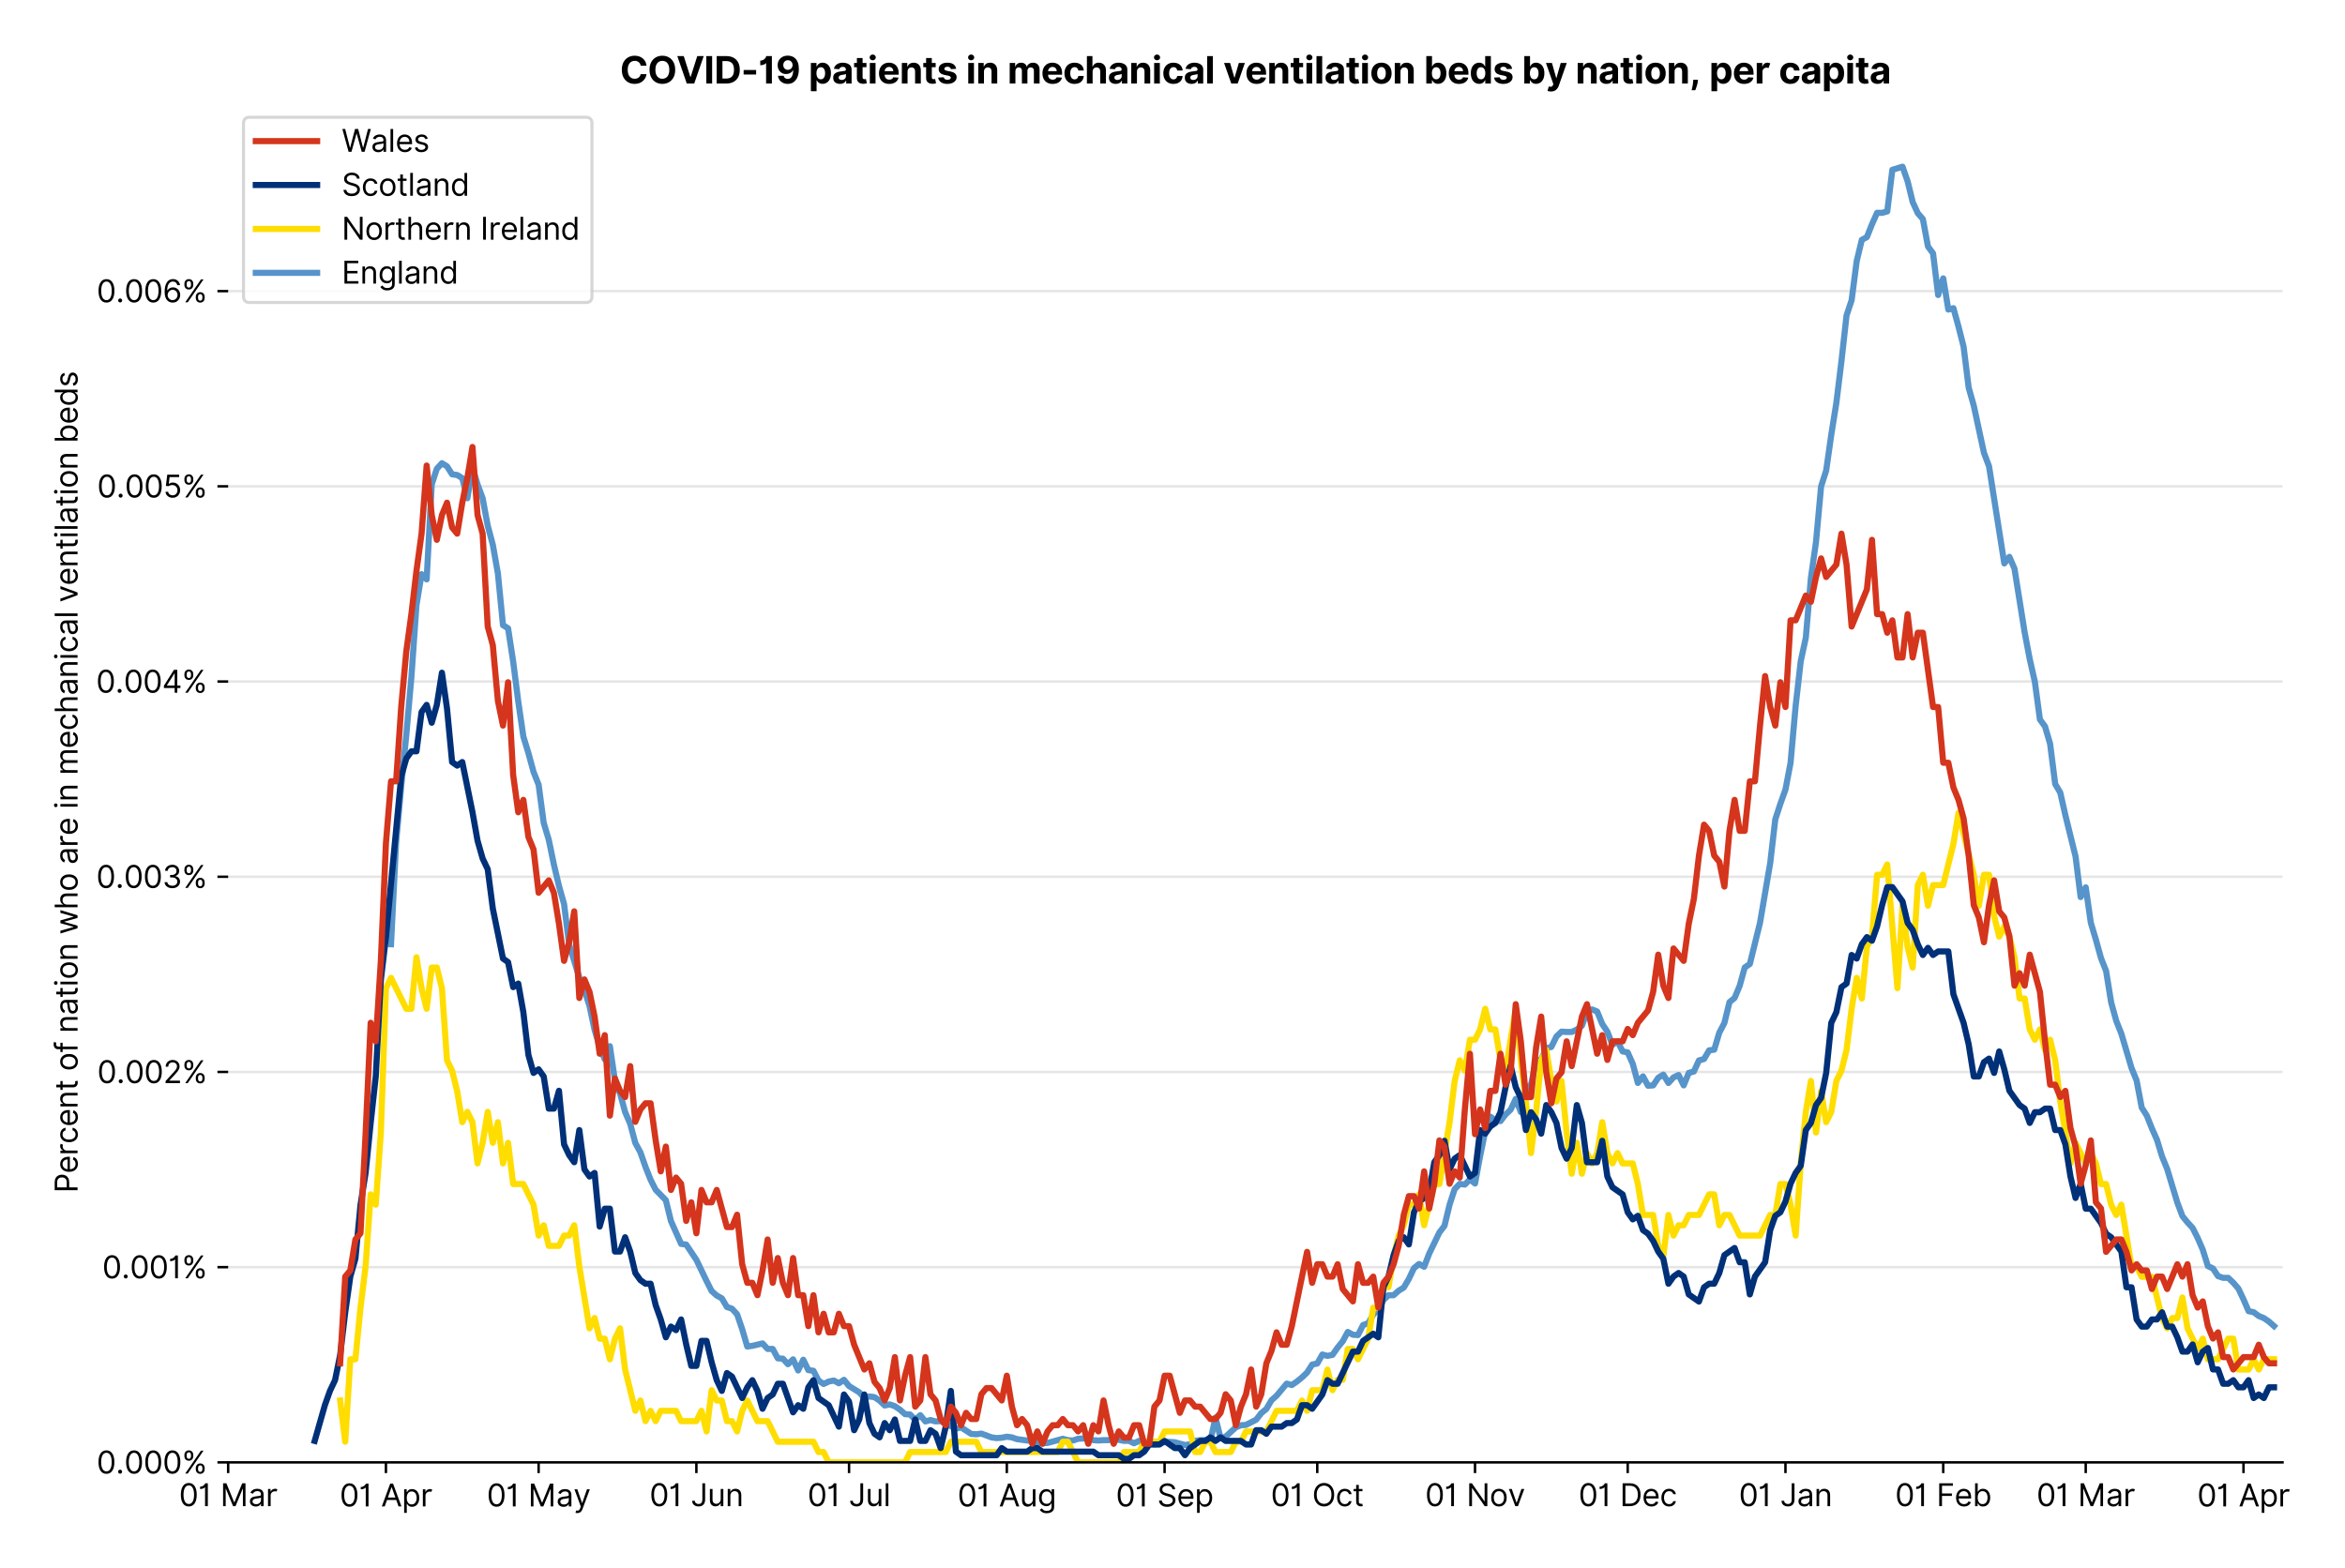 <?xml version="1.0" encoding="utf-8" standalone="no"?>
<!DOCTYPE svg PUBLIC "-//W3C//DTD SVG 1.1//EN"
  "http://www.w3.org/Graphics/SVG/1.1/DTD/svg11.dtd">
<svg version="1.1" viewBox="0 0 764.332 511.276" xmlns="http://www.w3.org/2000/svg" xmlns:xlink="http://www.w3.org/1999/xlink">
 <defs>
  <style type="text/css">*{stroke-linecap:butt;stroke-linejoin:round;}</style>
 </defs>
 <g id="figure_1">
  <g id="patch_1">
   <path d="M 0 511.276 
L 764.332 511.276 
L 764.332 0 
L 0 0 
z
" style="fill:#ffffff;"/>
  </g>
  <g id="axes_1">
   <g id="patch_2">
    <path d="M 74.37 476.745 
L 743.97 476.745 
L 743.97 33.225 
L 74.37 33.225 
z
" style="fill:#ffffff;"/>
   </g>
   <g id="matplotlib.axis_1">
    <g id="xtick_1">
     <g id="line2d_1">
      <defs>
       <path d="M 0 0 
L 0 3.5 
" id="me277b26b5b" style="stroke:#000000;stroke-width:0.8;"/>
      </defs>
      <g>
       <use style="stroke:#000000;stroke-width:0.8;" x="74.37" xlink:href="#me277b26b5b" y="476.745"/>
      </g>
     </g>
     <g id="text_1">
      <!-- 01 Mar -->
      <g transform="translate(58.334 491.018)scale(0.1 -0.1)">
       <defs>
        <path d="M 2000 -64 
Q 1230 -64 806 561 
Q 382 1186 382 2327 
Q 382 3459 809 4088 
Q 1236 4718 2000 4718 
Q 2764 4718 3191 4088 
Q 3618 3459 3618 2327 
Q 3618 1186 3194 561 
Q 2771 -64 2000 -64 
z
M 2000 436 
Q 2509 436 2791 927 
Q 3073 1418 3073 2327 
Q 3073 3234 2789 3730 
Q 2505 4227 2000 4227 
Q 1496 4227 1211 3730 
Q 927 3234 927 2327 
Q 927 1418 1210 927 
Q 1493 436 2000 436 
z
" id="Inter-Regular-30" transform="scale(0.016)"/>
        <path d="M 1973 4655 
L 1973 0 
L 1409 0 
L 1409 3836 
L 1373 3836 
Q 1341 3773 1209 3692 
Q 1077 3611 868 3551 
Q 659 3491 391 3491 
L 391 3964 
Q 661 3964 859 4061 
Q 1057 4159 1190 4291 
Q 1323 4423 1392 4529 
Q 1461 4636 1473 4655 
L 1973 4655 
z
" id="Inter-Regular-31" transform="scale(0.016)"/>
        <path id="Inter-Regular-20" transform="scale(0.016)"/>
        <path d="M 564 4655 
L 1236 4655 
L 2818 791 
L 2873 791 
L 4455 4655 
L 5127 4655 
L 5127 0 
L 4600 0 
L 4600 3536 
L 4555 3536 
L 3100 0 
L 2591 0 
L 1136 3536 
L 1091 3536 
L 1091 0 
L 564 0 
L 564 4655 
z
" id="Inter-Regular-4d" transform="scale(0.016)"/>
        <path d="M 1518 -82 
Q 1186 -82 916 44 
Q 646 170 486 410 
Q 327 650 327 991 
Q 327 1291 445 1478 
Q 564 1666 761 1773 
Q 959 1880 1199 1933 
Q 1439 1986 1682 2018 
Q 2000 2059 2199 2080 
Q 2398 2102 2490 2154 
Q 2582 2207 2582 2336 
L 2582 2355 
Q 2582 2691 2399 2877 
Q 2216 3064 1846 3064 
Q 1461 3064 1243 2895 
Q 1025 2727 936 2536 
L 427 2718 
Q 564 3036 792 3214 
Q 1021 3393 1292 3464 
Q 1564 3536 1827 3536 
Q 1996 3536 2215 3496 
Q 2434 3457 2640 3334 
Q 2846 3211 2982 2963 
Q 3118 2716 3118 2300 
L 3118 0 
L 2582 0 
L 2582 473 
L 2555 473 
Q 2500 359 2373 229 
Q 2246 100 2034 9 
Q 1823 -82 1518 -82 
z
M 1600 400 
Q 1918 400 2137 525 
Q 2357 650 2469 847 
Q 2582 1045 2582 1264 
L 2582 1755 
Q 2548 1714 2433 1681 
Q 2318 1648 2169 1624 
Q 2021 1600 1881 1583 
Q 1741 1566 1655 1555 
Q 1446 1527 1265 1467 
Q 1084 1407 974 1287 
Q 864 1168 864 964 
Q 864 684 1072 542 
Q 1280 400 1600 400 
z
" id="Inter-Regular-61" transform="scale(0.016)"/>
        <path d="M 491 0 
L 491 3491 
L 1009 3491 
L 1009 2964 
L 1046 2964 
Q 1139 3223 1389 3384 
Q 1639 3545 1955 3545 
Q 2100 3545 2209 3511 
Q 2318 3477 2400 3418 
L 2218 2964 
Q 2161 2993 2085 3010 
Q 2009 3027 1909 3027 
Q 1527 3027 1277 2794 
Q 1027 2561 1027 2209 
L 1027 0 
L 491 0 
z
" id="Inter-Regular-72" transform="scale(0.016)"/>
       </defs>
       <use xlink:href="#Inter-Regular-30"/>
       <use x="62.5" xlink:href="#Inter-Regular-31"/>
       <use x="106.676" xlink:href="#Inter-Regular-20"/>
       <use x="134.801" xlink:href="#Inter-Regular-4d"/>
       <use x="225.994" xlink:href="#Inter-Regular-61"/>
       <use x="282.386" xlink:href="#Inter-Regular-72"/>
      </g>
     </g>
    </g>
    <g id="xtick_2">
     <g id="line2d_2">
      <g>
       <use style="stroke:#000000;stroke-width:0.8;" x="125.792" xlink:href="#me277b26b5b" y="476.745"/>
      </g>
     </g>
     <g id="text_2">
      <!-- 01 Apr -->
      <g transform="translate(110.707 491.117)scale(0.1 -0.1)">
       <defs>
        <path d="M 755 0 
L 164 0 
L 1873 4655 
L 2455 4655 
L 4164 0 
L 3573 0 
L 3105 1318 
L 1223 1318 
L 755 0 
z
M 1400 1818 
L 2927 1818 
L 2182 3918 
L 2146 3918 
L 1400 1818 
z
" id="Inter-Regular-41" transform="scale(0.016)"/>
        <path d="M 491 -1309 
L 491 3491 
L 1009 3491 
L 1009 2936 
L 1073 2936 
Q 1132 3027 1237 3169 
Q 1343 3311 1542 3423 
Q 1741 3536 2082 3536 
Q 2523 3536 2859 3315 
Q 3196 3095 3384 2690 
Q 3573 2286 3573 1736 
Q 3573 1182 3384 776 
Q 3196 370 2861 148 
Q 2527 -73 2091 -73 
Q 1755 -73 1552 39 
Q 1350 152 1241 296 
Q 1132 441 1073 536 
L 1027 536 
L 1027 -1309 
L 491 -1309 
z
M 1018 1745 
Q 1018 1152 1276 780 
Q 1534 409 2018 409 
Q 2355 409 2581 587 
Q 2807 766 2921 1069 
Q 3036 1373 3036 1745 
Q 3036 2114 2923 2410 
Q 2811 2707 2585 2881 
Q 2359 3055 2018 3055 
Q 1527 3055 1272 2693 
Q 1018 2332 1018 1745 
z
" id="Inter-Regular-70" transform="scale(0.016)"/>
       </defs>
       <use xlink:href="#Inter-Regular-30"/>
       <use x="62.5" xlink:href="#Inter-Regular-31"/>
       <use x="106.676" xlink:href="#Inter-Regular-20"/>
       <use x="134.801" xlink:href="#Inter-Regular-41"/>
       <use x="202.415" xlink:href="#Inter-Regular-70"/>
       <use x="263.352" xlink:href="#Inter-Regular-72"/>
      </g>
     </g>
    </g>
    <g id="xtick_3">
     <g id="line2d_3">
      <g>
       <use style="stroke:#000000;stroke-width:0.8;" x="175.556" xlink:href="#me277b26b5b" y="476.745"/>
      </g>
     </g>
     <g id="text_3">
      <!-- 01 May -->
      <g transform="translate(158.653 491.117)scale(0.1 -0.1)">
       <defs>
        <path d="M 818 -1355 
Q 682 -1355 575 -1333 
Q 468 -1311 427 -1291 
L 564 -818 
Q 857 -893 1053 -814 
Q 1250 -736 1391 -345 
L 1509 -18 
L 218 3491 
L 800 3491 
L 1764 709 
L 1800 709 
L 2764 3491 
L 3346 3491 
L 1846 -564 
Q 1550 -1355 818 -1355 
z
" id="Inter-Regular-79" transform="scale(0.016)"/>
       </defs>
       <use xlink:href="#Inter-Regular-30"/>
       <use x="62.5" xlink:href="#Inter-Regular-31"/>
       <use x="106.676" xlink:href="#Inter-Regular-20"/>
       <use x="134.801" xlink:href="#Inter-Regular-4d"/>
       <use x="225.994" xlink:href="#Inter-Regular-61"/>
       <use x="282.386" xlink:href="#Inter-Regular-79"/>
      </g>
     </g>
    </g>
    <g id="xtick_4">
     <g id="line2d_4">
      <g>
       <use style="stroke:#000000;stroke-width:0.8;" x="226.978" xlink:href="#me277b26b5b" y="476.745"/>
      </g>
     </g>
     <g id="text_4">
      <!-- 01 Jun -->
      <g transform="translate(211.694 491.018)scale(0.1 -0.1)">
       <defs>
        <path d="M 2346 4655 
L 2909 4655 
L 2909 1327 
Q 2909 657 2549 296 
Q 2189 -64 1582 -64 
Q 1200 -64 902 76 
Q 605 216 434 475 
Q 264 734 264 1091 
L 818 1091 
Q 818 795 1034 615 
Q 1250 436 1582 436 
Q 1948 436 2147 664 
Q 2346 893 2346 1327 
L 2346 4655 
z
" id="Inter-Regular-4a" transform="scale(0.016)"/>
        <path d="M 2691 1427 
L 2691 3491 
L 3227 3491 
L 3227 0 
L 2691 0 
L 2691 591 
L 2655 591 
Q 2532 325 2273 140 
Q 2014 -45 1618 -45 
Q 1127 -45 809 280 
Q 491 605 491 1273 
L 491 3491 
L 1027 3491 
L 1027 1309 
Q 1027 927 1242 700 
Q 1457 473 1791 473 
Q 1991 473 2199 575 
Q 2407 677 2549 888 
Q 2691 1100 2691 1427 
z
" id="Inter-Regular-75" transform="scale(0.016)"/>
        <path d="M 1027 2100 
L 1027 0 
L 491 0 
L 491 3491 
L 1009 3491 
L 1009 2945 
L 1055 2945 
Q 1177 3211 1427 3373 
Q 1677 3536 2073 3536 
Q 2602 3536 2928 3211 
Q 3255 2886 3255 2218 
L 3255 0 
L 2718 0 
L 2718 2182 
Q 2718 2593 2504 2824 
Q 2291 3055 1918 3055 
Q 1534 3055 1280 2806 
Q 1027 2557 1027 2100 
z
" id="Inter-Regular-6e" transform="scale(0.016)"/>
       </defs>
       <use xlink:href="#Inter-Regular-30"/>
       <use x="62.5" xlink:href="#Inter-Regular-31"/>
       <use x="106.676" xlink:href="#Inter-Regular-20"/>
       <use x="134.801" xlink:href="#Inter-Regular-4a"/>
       <use x="189.063" xlink:href="#Inter-Regular-75"/>
       <use x="247.159" xlink:href="#Inter-Regular-6e"/>
      </g>
     </g>
    </g>
    <g id="xtick_5">
     <g id="line2d_5">
      <g>
       <use style="stroke:#000000;stroke-width:0.8;" x="276.741" xlink:href="#me277b26b5b" y="476.745"/>
      </g>
     </g>
     <g id="text_5">
      <!-- 01 Jul -->
      <g transform="translate(263.198 491.018)scale(0.1 -0.1)">
       <defs>
        <path d="M 1027 4655 
L 1027 0 
L 491 0 
L 491 4655 
L 1027 4655 
z
" id="Inter-Regular-6c" transform="scale(0.016)"/>
       </defs>
       <use xlink:href="#Inter-Regular-30"/>
       <use x="62.5" xlink:href="#Inter-Regular-31"/>
       <use x="106.676" xlink:href="#Inter-Regular-20"/>
       <use x="134.801" xlink:href="#Inter-Regular-4a"/>
       <use x="189.063" xlink:href="#Inter-Regular-75"/>
       <use x="247.159" xlink:href="#Inter-Regular-6c"/>
      </g>
     </g>
    </g>
    <g id="xtick_6">
     <g id="line2d_6">
      <g>
       <use style="stroke:#000000;stroke-width:0.8;" x="328.164" xlink:href="#me277b26b5b" y="476.745"/>
      </g>
     </g>
     <g id="text_6">
      <!-- 01 Aug -->
      <g transform="translate(312.092 491.117)scale(0.1 -0.1)">
       <defs>
        <path d="M 1900 -1382 
Q 1316 -1382 976 -1169 
Q 636 -957 473 -682 
L 900 -382 
Q 973 -477 1084 -601 
Q 1196 -725 1390 -817 
Q 1584 -909 1900 -909 
Q 2323 -909 2598 -704 
Q 2873 -500 2873 -64 
L 2873 645 
L 2827 645 
Q 2768 550 2660 410 
Q 2552 270 2351 162 
Q 2150 55 1809 55 
Q 1386 55 1051 255 
Q 716 455 521 836 
Q 327 1218 327 1764 
Q 327 2300 516 2699 
Q 705 3098 1041 3317 
Q 1377 3536 1818 3536 
Q 2159 3536 2360 3423 
Q 2561 3311 2669 3169 
Q 2777 3027 2836 2936 
L 2891 2936 
L 2891 3491 
L 3409 3491 
L 3409 -100 
Q 3409 -550 3205 -833 
Q 3002 -1116 2660 -1249 
Q 2318 -1382 1900 -1382 
z
M 1882 536 
Q 2366 536 2624 864 
Q 2882 1193 2882 1773 
Q 2882 2339 2627 2697 
Q 2373 3055 1882 3055 
Q 1541 3055 1315 2882 
Q 1089 2709 976 2418 
Q 864 2127 864 1773 
Q 864 1227 1120 881 
Q 1377 536 1882 536 
z
" id="Inter-Regular-67" transform="scale(0.016)"/>
       </defs>
       <use xlink:href="#Inter-Regular-30"/>
       <use x="62.5" xlink:href="#Inter-Regular-31"/>
       <use x="106.676" xlink:href="#Inter-Regular-20"/>
       <use x="134.801" xlink:href="#Inter-Regular-41"/>
       <use x="202.415" xlink:href="#Inter-Regular-75"/>
       <use x="260.511" xlink:href="#Inter-Regular-67"/>
      </g>
     </g>
    </g>
    <g id="xtick_7">
     <g id="line2d_7">
      <g>
       <use style="stroke:#000000;stroke-width:0.8;" x="379.586" xlink:href="#me277b26b5b" y="476.745"/>
      </g>
     </g>
     <g id="text_7">
      <!-- 01 Sep -->
      <g transform="translate(363.698 491.117)scale(0.1 -0.1)">
       <defs>
        <path d="M 3109 3491 
Q 3068 3836 2777 4027 
Q 2486 4218 2064 4218 
Q 1600 4218 1318 3999 
Q 1036 3780 1036 3445 
Q 1036 3195 1189 3042 
Q 1343 2889 1553 2803 
Q 1764 2718 1936 2673 
L 2409 2545 
Q 2591 2498 2815 2414 
Q 3039 2330 3244 2185 
Q 3450 2041 3584 1816 
Q 3718 1591 3718 1264 
Q 3718 886 3521 581 
Q 3325 277 2949 97 
Q 2573 -82 2036 -82 
Q 1286 -82 845 272 
Q 405 627 364 1200 
L 946 1200 
Q 968 936 1124 764 
Q 1280 593 1519 510 
Q 1759 427 2036 427 
Q 2359 427 2616 533 
Q 2873 639 3023 828 
Q 3173 1018 3173 1273 
Q 3173 1505 3043 1650 
Q 2914 1795 2702 1886 
Q 2491 1977 2246 2045 
L 1673 2209 
Q 1127 2366 809 2657 
Q 491 2948 491 3418 
Q 491 3809 703 4101 
Q 916 4393 1276 4555 
Q 1636 4718 2082 4718 
Q 2532 4718 2882 4558 
Q 3232 4398 3437 4120 
Q 3643 3843 3655 3491 
L 3109 3491 
z
" id="Inter-Regular-53" transform="scale(0.016)"/>
        <path d="M 1955 -73 
Q 1450 -73 1085 151 
Q 721 375 524 778 
Q 327 1182 327 1718 
Q 327 2255 524 2665 
Q 721 3075 1074 3305 
Q 1427 3536 1900 3536 
Q 2173 3536 2439 3445 
Q 2705 3355 2923 3151 
Q 3141 2948 3270 2614 
Q 3400 2280 3400 1791 
L 3400 1564 
L 866 1564 
Q 884 1005 1183 707 
Q 1482 409 1955 409 
Q 2271 409 2498 545 
Q 2725 682 2827 955 
L 3346 809 
Q 3223 414 2854 170 
Q 2486 -73 1955 -73 
z
M 866 2027 
L 2855 2027 
Q 2855 2470 2595 2762 
Q 2336 3055 1900 3055 
Q 1593 3055 1368 2911 
Q 1143 2768 1013 2533 
Q 884 2298 866 2027 
z
" id="Inter-Regular-65" transform="scale(0.016)"/>
       </defs>
       <use xlink:href="#Inter-Regular-30"/>
       <use x="62.5" xlink:href="#Inter-Regular-31"/>
       <use x="106.676" xlink:href="#Inter-Regular-20"/>
       <use x="134.801" xlink:href="#Inter-Regular-53"/>
       <use x="198.58" xlink:href="#Inter-Regular-65"/>
       <use x="256.818" xlink:href="#Inter-Regular-70"/>
      </g>
     </g>
    </g>
    <g id="xtick_8">
     <g id="line2d_8">
      <g>
       <use style="stroke:#000000;stroke-width:0.8;" x="429.349" xlink:href="#me277b26b5b" y="476.745"/>
      </g>
     </g>
     <g id="text_8">
      <!-- 01 Oct -->
      <g transform="translate(414.193 491.018)scale(0.1 -0.1)">
       <defs>
        <path d="M 4491 2327 
Q 4491 1591 4225 1054 
Q 3959 518 3495 227 
Q 3032 -64 2436 -64 
Q 1841 -64 1377 227 
Q 914 518 648 1054 
Q 382 1591 382 2327 
Q 382 3064 648 3600 
Q 914 4136 1377 4427 
Q 1841 4718 2436 4718 
Q 3032 4718 3495 4427 
Q 3959 4136 4225 3600 
Q 4491 3064 4491 2327 
z
M 3946 2327 
Q 3946 2932 3744 3348 
Q 3543 3764 3201 3977 
Q 2859 4191 2436 4191 
Q 2014 4191 1672 3977 
Q 1330 3764 1128 3348 
Q 927 2932 927 2327 
Q 927 1723 1128 1307 
Q 1330 891 1672 677 
Q 2014 464 2436 464 
Q 2859 464 3201 677 
Q 3543 891 3744 1307 
Q 3946 1723 3946 2327 
z
" id="Inter-Regular-4f" transform="scale(0.016)"/>
        <path d="M 1909 -73 
Q 1418 -73 1063 159 
Q 709 391 518 798 
Q 327 1205 327 1727 
Q 327 2259 524 2667 
Q 721 3075 1074 3305 
Q 1427 3536 1900 3536 
Q 2268 3536 2563 3400 
Q 2859 3264 3047 3018 
Q 3236 2773 3282 2445 
L 2746 2445 
Q 2684 2684 2474 2869 
Q 2264 3055 1909 3055 
Q 1439 3055 1151 2697 
Q 864 2339 864 1745 
Q 864 1139 1148 774 
Q 1432 409 1909 409 
Q 2223 409 2447 570 
Q 2671 732 2746 1018 
L 3282 1018 
Q 3236 709 3058 462 
Q 2880 216 2588 71 
Q 2296 -73 1909 -73 
z
" id="Inter-Regular-63" transform="scale(0.016)"/>
        <path d="M 2009 3491 
L 2009 3036 
L 1264 3036 
L 1264 1000 
Q 1264 773 1331 660 
Q 1398 548 1503 510 
Q 1609 473 1727 473 
Q 1816 473 1873 483 
Q 1930 493 1964 500 
L 2073 18 
Q 2018 -2 1920 -23 
Q 1823 -45 1673 -45 
Q 1446 -45 1228 52 
Q 1011 150 869 350 
Q 727 550 727 855 
L 727 3036 
L 200 3036 
L 200 3491 
L 727 3491 
L 727 4327 
L 1264 4327 
L 1264 3491 
L 2009 3491 
z
" id="Inter-Regular-74" transform="scale(0.016)"/>
       </defs>
       <use xlink:href="#Inter-Regular-30"/>
       <use x="62.5" xlink:href="#Inter-Regular-31"/>
       <use x="106.676" xlink:href="#Inter-Regular-20"/>
       <use x="134.801" xlink:href="#Inter-Regular-4f"/>
       <use x="210.938" xlink:href="#Inter-Regular-63"/>
       <use x="266.761" xlink:href="#Inter-Regular-74"/>
      </g>
     </g>
    </g>
    <g id="xtick_9">
     <g id="line2d_9">
      <g>
       <use style="stroke:#000000;stroke-width:0.8;" x="480.771" xlink:href="#me277b26b5b" y="476.745"/>
      </g>
     </g>
     <g id="text_9">
      <!-- 01 Nov -->
      <g transform="translate(464.5 491.018)scale(0.1 -0.1)">
       <defs>
        <path d="M 4255 4655 
L 4255 0 
L 3709 0 
L 1173 3655 
L 1127 3655 
L 1127 0 
L 564 0 
L 564 4655 
L 1109 4655 
L 3655 991 
L 3700 991 
L 3700 4655 
L 4255 4655 
z
" id="Inter-Regular-4e" transform="scale(0.016)"/>
        <path d="M 1909 -73 
Q 1436 -73 1080 152 
Q 725 377 526 781 
Q 327 1186 327 1727 
Q 327 2273 526 2679 
Q 725 3086 1080 3311 
Q 1436 3536 1909 3536 
Q 2382 3536 2737 3311 
Q 3093 3086 3292 2679 
Q 3491 2273 3491 1727 
Q 3491 1186 3292 781 
Q 3093 377 2737 152 
Q 2382 -73 1909 -73 
z
M 1909 409 
Q 2268 409 2500 593 
Q 2732 777 2843 1077 
Q 2955 1377 2955 1727 
Q 2955 2077 2843 2379 
Q 2732 2682 2500 2868 
Q 2268 3055 1909 3055 
Q 1550 3055 1318 2868 
Q 1086 2682 975 2379 
Q 864 2077 864 1727 
Q 864 1377 975 1077 
Q 1086 777 1318 593 
Q 1550 409 1909 409 
z
" id="Inter-Regular-6f" transform="scale(0.016)"/>
        <path d="M 3346 3491 
L 2055 0 
L 1509 0 
L 218 3491 
L 800 3491 
L 1764 709 
L 1800 709 
L 2764 3491 
L 3346 3491 
z
" id="Inter-Regular-76" transform="scale(0.016)"/>
       </defs>
       <use xlink:href="#Inter-Regular-30"/>
       <use x="62.5" xlink:href="#Inter-Regular-31"/>
       <use x="106.676" xlink:href="#Inter-Regular-20"/>
       <use x="134.801" xlink:href="#Inter-Regular-4e"/>
       <use x="210.085" xlink:href="#Inter-Regular-6f"/>
       <use x="269.744" xlink:href="#Inter-Regular-76"/>
      </g>
     </g>
    </g>
    <g id="xtick_10">
     <g id="line2d_10">
      <g>
       <use style="stroke:#000000;stroke-width:0.8;" x="530.535" xlink:href="#me277b26b5b" y="476.745"/>
      </g>
     </g>
     <g id="text_10">
      <!-- 01 Dec -->
      <g transform="translate(514.498 491.018)scale(0.1 -0.1)">
       <defs>
        <path d="M 2000 0 
L 564 0 
L 564 4655 
L 2064 4655 
Q 2741 4655 3223 4376 
Q 3705 4098 3961 3578 
Q 4218 3059 4218 2336 
Q 4218 1609 3959 1085 
Q 3700 561 3204 280 
Q 2709 0 2000 0 
z
M 1127 500 
L 1964 500 
Q 2830 500 3251 992 
Q 3673 1484 3673 2336 
Q 3673 3182 3259 3668 
Q 2846 4155 2027 4155 
L 1127 4155 
L 1127 500 
z
" id="Inter-Regular-44" transform="scale(0.016)"/>
       </defs>
       <use xlink:href="#Inter-Regular-30"/>
       <use x="62.5" xlink:href="#Inter-Regular-31"/>
       <use x="106.676" xlink:href="#Inter-Regular-20"/>
       <use x="134.801" xlink:href="#Inter-Regular-44"/>
       <use x="206.676" xlink:href="#Inter-Regular-65"/>
       <use x="264.915" xlink:href="#Inter-Regular-63"/>
      </g>
     </g>
    </g>
    <g id="xtick_11">
     <g id="line2d_11">
      <g>
       <use style="stroke:#000000;stroke-width:0.8;" x="581.957" xlink:href="#me277b26b5b" y="476.745"/>
      </g>
     </g>
     <g id="text_11">
      <!-- 01 Jan -->
      <g transform="translate(566.757 491.018)scale(0.1 -0.1)">
       <use xlink:href="#Inter-Regular-30"/>
       <use x="62.5" xlink:href="#Inter-Regular-31"/>
       <use x="106.676" xlink:href="#Inter-Regular-20"/>
       <use x="134.801" xlink:href="#Inter-Regular-4a"/>
       <use x="189.063" xlink:href="#Inter-Regular-61"/>
       <use x="245.455" xlink:href="#Inter-Regular-6e"/>
      </g>
     </g>
    </g>
    <g id="xtick_12">
     <g id="line2d_12">
      <g>
       <use style="stroke:#000000;stroke-width:0.8;" x="633.379" xlink:href="#me277b26b5b" y="476.745"/>
      </g>
     </g>
     <g id="text_12">
      <!-- 01 Feb -->
      <g transform="translate(617.69 491.018)scale(0.1 -0.1)">
       <defs>
        <path d="M 564 0 
L 564 4655 
L 3355 4655 
L 3355 4155 
L 1127 4155 
L 1127 2582 
L 3146 2582 
L 3146 2082 
L 1127 2082 
L 1127 0 
L 564 0 
z
" id="Inter-Regular-46" transform="scale(0.016)"/>
        <path d="M 564 0 
L 564 4655 
L 1100 4655 
L 1100 2936 
L 1146 2936 
Q 1205 3027 1310 3169 
Q 1416 3311 1615 3423 
Q 1814 3536 2155 3536 
Q 2596 3536 2932 3315 
Q 3268 3095 3457 2690 
Q 3646 2286 3646 1736 
Q 3646 1182 3457 776 
Q 3268 370 2934 148 
Q 2600 -73 2164 -73 
Q 1827 -73 1625 39 
Q 1423 152 1314 296 
Q 1205 441 1146 536 
L 1082 536 
L 1082 0 
L 564 0 
z
M 1091 1745 
Q 1091 1152 1349 780 
Q 1607 409 2091 409 
Q 2427 409 2653 587 
Q 2880 766 2994 1069 
Q 3109 1373 3109 1745 
Q 3109 2114 2996 2410 
Q 2884 2707 2658 2881 
Q 2432 3055 2091 3055 
Q 1600 3055 1345 2693 
Q 1091 2332 1091 1745 
z
" id="Inter-Regular-62" transform="scale(0.016)"/>
       </defs>
       <use xlink:href="#Inter-Regular-30"/>
       <use x="62.5" xlink:href="#Inter-Regular-31"/>
       <use x="106.676" xlink:href="#Inter-Regular-20"/>
       <use x="134.801" xlink:href="#Inter-Regular-46"/>
       <use x="193.466" xlink:href="#Inter-Regular-65"/>
       <use x="251.705" xlink:href="#Inter-Regular-62"/>
      </g>
     </g>
    </g>
    <g id="xtick_13">
     <g id="line2d_13">
      <g>
       <use style="stroke:#000000;stroke-width:0.8;" x="679.825" xlink:href="#me277b26b5b" y="476.745"/>
      </g>
     </g>
     <g id="text_13">
      <!-- 01 Mar -->
      <g transform="translate(663.788 491.018)scale(0.1 -0.1)">
       <use xlink:href="#Inter-Regular-30"/>
       <use x="62.5" xlink:href="#Inter-Regular-31"/>
       <use x="106.676" xlink:href="#Inter-Regular-20"/>
       <use x="134.801" xlink:href="#Inter-Regular-4d"/>
       <use x="225.994" xlink:href="#Inter-Regular-61"/>
       <use x="282.386" xlink:href="#Inter-Regular-72"/>
      </g>
     </g>
    </g>
    <g id="xtick_14">
     <g id="line2d_14">
      <g>
       <use style="stroke:#000000;stroke-width:0.8;" x="731.247" xlink:href="#me277b26b5b" y="476.745"/>
      </g>
     </g>
     <g id="text_14">
      <!-- 01 Apr -->
      <g transform="translate(716.162 491.117)scale(0.1 -0.1)">
       <use xlink:href="#Inter-Regular-30"/>
       <use x="62.5" xlink:href="#Inter-Regular-31"/>
       <use x="106.676" xlink:href="#Inter-Regular-20"/>
       <use x="134.801" xlink:href="#Inter-Regular-41"/>
       <use x="202.415" xlink:href="#Inter-Regular-70"/>
       <use x="263.352" xlink:href="#Inter-Regular-72"/>
      </g>
     </g>
    </g>
   </g>
   <g id="matplotlib.axis_2">
    <g id="ytick_1">
     <g id="line2d_15">
      <path clip-path="url(#pbd675928b7)" d="M 74.37 476.745 
L 743.97 476.745 
" style="fill:none;stroke:#e5e5e5;stroke-linecap:square;stroke-width:0.8;"/>
     </g>
     <g id="line2d_16">
      <defs>
       <path d="M 0 0 
L -3.5 0 
" id="m43dcb0e11a" style="stroke:#000000;stroke-width:0.8;"/>
      </defs>
      <g>
       <use style="stroke:#000000;stroke-width:0.8;" x="74.37" xlink:href="#m43dcb0e11a" y="476.745"/>
      </g>
     </g>
     <g id="text_15">
      <!-- 0.000% -->
      <g transform="translate(31.489 480.382)scale(0.1 -0.1)">
       <defs>
        <path d="M 882 -36 
Q 714 -36 593 84 
Q 473 205 473 373 
Q 473 541 593 661 
Q 714 782 882 782 
Q 1050 782 1170 661 
Q 1291 541 1291 373 
Q 1291 205 1170 84 
Q 1050 -36 882 -36 
z
" id="Inter-Regular-2e" transform="scale(0.016)"/>
        <path d="M 2855 873 
L 2855 1118 
Q 2855 1373 2960 1585 
Q 3066 1798 3269 1926 
Q 3473 2055 3764 2055 
Q 4059 2055 4259 1926 
Q 4459 1798 4561 1585 
Q 4664 1373 4664 1118 
L 4664 873 
Q 4664 618 4560 405 
Q 4457 193 4256 64 
Q 4055 -64 3764 -64 
Q 3468 -64 3266 64 
Q 3064 193 2959 405 
Q 2855 618 2855 873 
z
M 536 3536 
L 536 3782 
Q 536 4036 642 4248 
Q 748 4461 951 4589 
Q 1155 4718 1446 4718 
Q 1741 4718 1941 4589 
Q 2141 4461 2243 4248 
Q 2346 4036 2346 3782 
L 2346 3536 
Q 2346 3282 2242 3069 
Q 2139 2857 1937 2728 
Q 1736 2600 1446 2600 
Q 1150 2600 948 2728 
Q 746 2857 641 3069 
Q 536 3282 536 3536 
z
M 709 0 
L 3909 4655 
L 4427 4655 
L 1227 0 
L 709 0 
z
M 3318 1118 
L 3318 873 
Q 3318 661 3418 494 
Q 3518 327 3764 327 
Q 4002 327 4101 494 
Q 4200 661 4200 873 
L 4200 1118 
Q 4200 1330 4104 1497 
Q 4009 1664 3764 1664 
Q 3525 1664 3421 1497 
Q 3318 1330 3318 1118 
z
M 1000 3782 
L 1000 3536 
Q 1000 3325 1100 3158 
Q 1200 2991 1446 2991 
Q 1684 2991 1783 3158 
Q 1882 3325 1882 3536 
L 1882 3782 
Q 1882 3993 1786 4160 
Q 1691 4327 1446 4327 
Q 1207 4327 1103 4160 
Q 1000 3993 1000 3782 
z
" id="Inter-Regular-25" transform="scale(0.016)"/>
       </defs>
       <use xlink:href="#Inter-Regular-30"/>
       <use x="62.5" xlink:href="#Inter-Regular-2e"/>
       <use x="90.057" xlink:href="#Inter-Regular-30"/>
       <use x="152.557" xlink:href="#Inter-Regular-30"/>
       <use x="215.057" xlink:href="#Inter-Regular-30"/>
       <use x="277.557" xlink:href="#Inter-Regular-25"/>
      </g>
     </g>
    </g>
    <g id="ytick_2">
     <g id="line2d_17">
      <path clip-path="url(#pbd675928b7)" d="M 74.37 413.106 
L 743.97 413.106 
" style="fill:none;stroke:#e5e5e5;stroke-linecap:square;stroke-width:0.8;"/>
     </g>
     <g id="line2d_18">
      <g>
       <use style="stroke:#000000;stroke-width:0.8;" x="74.37" xlink:href="#m43dcb0e11a" y="413.106"/>
      </g>
     </g>
     <g id="text_16">
      <!-- 0.001% -->
      <g transform="translate(33.322 416.742)scale(0.1 -0.1)">
       <use xlink:href="#Inter-Regular-30"/>
       <use x="62.5" xlink:href="#Inter-Regular-2e"/>
       <use x="90.057" xlink:href="#Inter-Regular-30"/>
       <use x="152.557" xlink:href="#Inter-Regular-30"/>
       <use x="215.057" xlink:href="#Inter-Regular-31"/>
       <use x="259.233" xlink:href="#Inter-Regular-25"/>
      </g>
     </g>
    </g>
    <g id="ytick_3">
     <g id="line2d_19">
      <path clip-path="url(#pbd675928b7)" d="M 74.37 349.467 
L 743.97 349.467 
" style="fill:none;stroke:#e5e5e5;stroke-linecap:square;stroke-width:0.8;"/>
     </g>
     <g id="line2d_20">
      <g>
       <use style="stroke:#000000;stroke-width:0.8;" x="74.37" xlink:href="#m43dcb0e11a" y="349.467"/>
      </g>
     </g>
     <g id="text_17">
      <!-- 0.002% -->
      <g transform="translate(31.688 353.103)scale(0.1 -0.1)">
       <defs>
        <path d="M 482 0 
L 482 409 
L 2018 2091 
Q 2289 2386 2464 2605 
Q 2639 2825 2724 3019 
Q 2809 3214 2809 3427 
Q 2809 3795 2553 4011 
Q 2298 4227 1918 4227 
Q 1514 4227 1275 3985 
Q 1036 3743 1036 3345 
L 500 3345 
Q 500 3755 688 4064 
Q 877 4373 1203 4545 
Q 1530 4718 1936 4718 
Q 2346 4718 2661 4545 
Q 2977 4373 3156 4079 
Q 3336 3786 3336 3427 
Q 3336 3170 3244 2926 
Q 3152 2682 2926 2383 
Q 2700 2084 2300 1655 
L 1255 536 
L 1255 500 
L 3418 500 
L 3418 0 
L 482 0 
z
" id="Inter-Regular-32" transform="scale(0.016)"/>
       </defs>
       <use xlink:href="#Inter-Regular-30"/>
       <use x="62.5" xlink:href="#Inter-Regular-2e"/>
       <use x="90.057" xlink:href="#Inter-Regular-30"/>
       <use x="152.557" xlink:href="#Inter-Regular-30"/>
       <use x="215.057" xlink:href="#Inter-Regular-32"/>
       <use x="275.568" xlink:href="#Inter-Regular-25"/>
      </g>
     </g>
    </g>
    <g id="ytick_4">
     <g id="line2d_21">
      <path clip-path="url(#pbd675928b7)" d="M 74.37 285.827 
L 743.97 285.827 
" style="fill:none;stroke:#e5e5e5;stroke-linecap:square;stroke-width:0.8;"/>
     </g>
     <g id="line2d_22">
      <g>
       <use style="stroke:#000000;stroke-width:0.8;" x="74.37" xlink:href="#m43dcb0e11a" y="285.827"/>
      </g>
     </g>
     <g id="text_18">
      <!-- 0.003% -->
      <g transform="translate(31.375 289.464)scale(0.1 -0.1)">
       <defs>
        <path d="M 2055 -64 
Q 1605 -64 1253 90 
Q 902 245 696 521 
Q 491 798 473 1164 
L 1046 1164 
Q 1071 827 1356 631 
Q 1641 436 2046 436 
Q 2493 436 2783 664 
Q 3073 893 3073 1264 
Q 3073 1650 2787 1893 
Q 2502 2136 1973 2136 
L 1600 2136 
L 1600 2636 
L 1973 2636 
Q 2386 2636 2647 2856 
Q 2909 3077 2909 3445 
Q 2909 3798 2679 4012 
Q 2450 4227 2064 4227 
Q 1823 4227 1610 4139 
Q 1398 4052 1264 3887 
Q 1130 3723 1118 3491 
L 573 3491 
Q 586 3857 793 4133 
Q 1000 4409 1335 4563 
Q 1671 4718 2073 4718 
Q 2505 4718 2814 4544 
Q 3123 4370 3289 4086 
Q 3455 3802 3455 3473 
Q 3455 3080 3249 2802 
Q 3043 2525 2691 2418 
L 2691 2382 
Q 3132 2309 3379 2008 
Q 3627 1707 3627 1264 
Q 3627 884 3421 583 
Q 3216 282 2861 109 
Q 2507 -64 2055 -64 
z
" id="Inter-Regular-33" transform="scale(0.016)"/>
       </defs>
       <use xlink:href="#Inter-Regular-30"/>
       <use x="62.5" xlink:href="#Inter-Regular-2e"/>
       <use x="90.057" xlink:href="#Inter-Regular-30"/>
       <use x="152.557" xlink:href="#Inter-Regular-30"/>
       <use x="215.057" xlink:href="#Inter-Regular-33"/>
       <use x="278.693" xlink:href="#Inter-Regular-25"/>
      </g>
     </g>
    </g>
    <g id="ytick_5">
     <g id="line2d_23">
      <path clip-path="url(#pbd675928b7)" d="M 74.37 222.188 
L 743.97 222.188 
" style="fill:none;stroke:#e5e5e5;stroke-linecap:square;stroke-width:0.8;"/>
     </g>
     <g id="line2d_24">
      <g>
       <use style="stroke:#000000;stroke-width:0.8;" x="74.37" xlink:href="#m43dcb0e11a" y="222.188"/>
      </g>
     </g>
     <g id="text_19">
      <!-- 0.004% -->
      <g transform="translate(31.319 225.825)scale(0.1 -0.1)">
       <defs>
        <path d="M 373 955 
L 373 1418 
L 2418 4655 
L 3100 4655 
L 3100 1455 
L 3736 1455 
L 3736 955 
L 3100 955 
L 3100 0 
L 2564 0 
L 2564 955 
L 373 955 
z
M 2564 1455 
L 2564 3936 
L 2527 3936 
L 982 1491 
L 982 1455 
L 2564 1455 
z
" id="Inter-Regular-34" transform="scale(0.016)"/>
       </defs>
       <use xlink:href="#Inter-Regular-30"/>
       <use x="62.5" xlink:href="#Inter-Regular-2e"/>
       <use x="90.057" xlink:href="#Inter-Regular-30"/>
       <use x="152.557" xlink:href="#Inter-Regular-30"/>
       <use x="215.057" xlink:href="#Inter-Regular-34"/>
       <use x="279.261" xlink:href="#Inter-Regular-25"/>
      </g>
     </g>
    </g>
    <g id="ytick_6">
     <g id="line2d_25">
      <path clip-path="url(#pbd675928b7)" d="M 74.37 158.549 
L 743.97 158.549 
" style="fill:none;stroke:#e5e5e5;stroke-linecap:square;stroke-width:0.8;"/>
     </g>
     <g id="line2d_26">
      <g>
       <use style="stroke:#000000;stroke-width:0.8;" x="74.37" xlink:href="#m43dcb0e11a" y="158.549"/>
      </g>
     </g>
     <g id="text_20">
      <!-- 0.005% -->
      <g transform="translate(31.659 162.186)scale(0.1 -0.1)">
       <defs>
        <path d="M 1936 -64 
Q 1536 -64 1216 95 
Q 896 255 702 532 
Q 509 809 491 1164 
L 1036 1164 
Q 1068 848 1324 642 
Q 1580 436 1936 436 
Q 2223 436 2447 570 
Q 2671 705 2799 940 
Q 2927 1175 2927 1473 
Q 2927 1777 2794 2017 
Q 2661 2257 2429 2395 
Q 2198 2534 1900 2536 
Q 1686 2539 1461 2472 
Q 1236 2405 1091 2300 
L 564 2364 
L 846 4655 
L 3264 4655 
L 3264 4155 
L 1318 4155 
L 1155 2782 
L 1182 2782 
Q 1325 2895 1541 2970 
Q 1757 3045 1991 3045 
Q 2418 3045 2753 2842 
Q 3089 2639 3281 2286 
Q 3473 1934 3473 1482 
Q 3473 1036 3274 687 
Q 3075 339 2727 137 
Q 2380 -64 1936 -64 
z
" id="Inter-Regular-35" transform="scale(0.016)"/>
       </defs>
       <use xlink:href="#Inter-Regular-30"/>
       <use x="62.5" xlink:href="#Inter-Regular-2e"/>
       <use x="90.057" xlink:href="#Inter-Regular-30"/>
       <use x="152.557" xlink:href="#Inter-Regular-30"/>
       <use x="215.057" xlink:href="#Inter-Regular-35"/>
       <use x="275.852" xlink:href="#Inter-Regular-25"/>
      </g>
     </g>
    </g>
    <g id="ytick_7">
     <g id="line2d_27">
      <path clip-path="url(#pbd675928b7)" d="M 74.37 94.91 
L 743.97 94.91 
" style="fill:none;stroke:#e5e5e5;stroke-linecap:square;stroke-width:0.8;"/>
     </g>
     <g id="line2d_28">
      <g>
       <use style="stroke:#000000;stroke-width:0.8;" x="74.37" xlink:href="#m43dcb0e11a" y="94.91"/>
      </g>
     </g>
     <g id="text_21">
      <!-- 0.006% -->
      <g transform="translate(31.503 98.546)scale(0.1 -0.1)">
       <defs>
        <path d="M 2027 -64 
Q 1741 -59 1454 45 
Q 1168 150 932 399 
Q 696 648 552 1074 
Q 409 1500 409 2145 
Q 409 3386 861 4056 
Q 1314 4727 2100 4727 
Q 2686 4727 3073 4384 
Q 3461 4041 3546 3491 
L 2991 3491 
Q 2914 3811 2691 4019 
Q 2468 4227 2100 4227 
Q 1559 4227 1249 3755 
Q 939 3284 936 2427 
L 973 2427 
Q 1164 2716 1461 2880 
Q 1759 3045 2118 3045 
Q 2518 3045 2850 2846 
Q 3182 2648 3382 2299 
Q 3582 1950 3582 1500 
Q 3582 1068 3389 710 
Q 3196 352 2847 142 
Q 2498 -68 2027 -64 
z
M 2027 436 
Q 2314 436 2542 579 
Q 2771 723 2903 964 
Q 3036 1205 3036 1500 
Q 3036 1789 2908 2026 
Q 2780 2264 2556 2404 
Q 2332 2545 2046 2545 
Q 1757 2545 1525 2397 
Q 1293 2250 1157 2010 
Q 1021 1770 1018 1491 
Q 1018 1214 1149 973 
Q 1280 732 1508 584 
Q 1736 436 2027 436 
z
" id="Inter-Regular-36" transform="scale(0.016)"/>
       </defs>
       <use xlink:href="#Inter-Regular-30"/>
       <use x="62.5" xlink:href="#Inter-Regular-2e"/>
       <use x="90.057" xlink:href="#Inter-Regular-30"/>
       <use x="152.557" xlink:href="#Inter-Regular-30"/>
       <use x="215.057" xlink:href="#Inter-Regular-36"/>
       <use x="277.415" xlink:href="#Inter-Regular-25"/>
      </g>
     </g>
    </g>
    <g id="text_22">
     <!-- Percent of nation who are in mechanical ventilation beds -->
     <g transform="translate(25.273 388.908)rotate(-90)scale(0.1 -0.1)">
      <defs>
       <path d="M 564 0 
L 564 4655 
L 2136 4655 
Q 2684 4655 3033 4458 
Q 3382 4261 3550 3927 
Q 3718 3593 3718 3182 
Q 3718 2770 3551 2434 
Q 3384 2098 3036 1899 
Q 2689 1700 2146 1700 
L 1127 1700 
L 1127 0 
L 564 0 
z
M 1127 2200 
L 2127 2200 
Q 2689 2200 2926 2482 
Q 3164 2764 3164 3182 
Q 3164 3602 2925 3878 
Q 2686 4155 2118 4155 
L 1127 4155 
L 1127 2200 
z
" id="Inter-Regular-50" transform="scale(0.016)"/>
       <path d="M 2046 3491 
L 2046 3036 
L 1264 3036 
L 1264 0 
L 727 0 
L 727 3036 
L 164 3036 
L 164 3491 
L 727 3491 
L 727 3973 
Q 727 4273 868 4473 
Q 1009 4673 1234 4773 
Q 1459 4873 1709 4873 
Q 1907 4873 2032 4841 
Q 2157 4809 2218 4782 
L 2064 4318 
Q 2023 4332 1951 4352 
Q 1880 4373 1764 4373 
Q 1498 4373 1381 4239 
Q 1264 4105 1264 3845 
L 1264 3491 
L 2046 3491 
z
" id="Inter-Regular-66" transform="scale(0.016)"/>
       <path d="M 491 0 
L 491 3491 
L 1027 3491 
L 1027 0 
L 491 0 
z
M 764 4073 
Q 607 4073 494 4179 
Q 382 4286 382 4436 
Q 382 4586 494 4693 
Q 607 4800 764 4800 
Q 921 4800 1033 4693 
Q 1146 4586 1146 4436 
Q 1146 4286 1033 4179 
Q 921 4073 764 4073 
z
" id="Inter-Regular-69" transform="scale(0.016)"/>
       <path d="M 1282 0 
L 218 3491 
L 782 3491 
L 1536 818 
L 1573 818 
L 2318 3491 
L 2891 3491 
L 3627 827 
L 3664 827 
L 4418 3491 
L 4982 3491 
L 3918 0 
L 3391 0 
L 2627 2682 
L 2573 2682 
L 1809 0 
L 1282 0 
z
" id="Inter-Regular-77" transform="scale(0.016)"/>
       <path d="M 1027 2100 
L 1027 0 
L 491 0 
L 491 4655 
L 1027 4655 
L 1027 2945 
L 1073 2945 
Q 1196 3216 1442 3376 
Q 1689 3536 2100 3536 
Q 2636 3536 2963 3213 
Q 3291 2891 3291 2218 
L 3291 0 
L 2755 0 
L 2755 2182 
Q 2755 2598 2540 2826 
Q 2325 3055 1946 3055 
Q 1548 3055 1287 2806 
Q 1027 2557 1027 2100 
z
" id="Inter-Regular-68" transform="scale(0.016)"/>
       <path d="M 491 0 
L 491 3491 
L 1009 3491 
L 1009 2945 
L 1055 2945 
Q 1164 3225 1407 3380 
Q 1650 3536 1991 3536 
Q 2336 3536 2567 3380 
Q 2798 3225 2927 2945 
L 2964 2945 
Q 3098 3216 3366 3376 
Q 3634 3536 4009 3536 
Q 4477 3536 4775 3244 
Q 5073 2952 5073 2336 
L 5073 0 
L 4536 0 
L 4536 2336 
Q 4536 2723 4325 2889 
Q 4114 3055 3827 3055 
Q 3459 3055 3257 2833 
Q 3055 2611 3055 2273 
L 3055 0 
L 2509 0 
L 2509 2391 
Q 2509 2689 2316 2872 
Q 2123 3055 1818 3055 
Q 1609 3055 1428 2943 
Q 1248 2832 1137 2635 
Q 1027 2439 1027 2182 
L 1027 0 
L 491 0 
z
" id="Inter-Regular-6d" transform="scale(0.016)"/>
       <path d="M 1809 -73 
Q 1373 -73 1039 148 
Q 705 370 516 776 
Q 327 1182 327 1736 
Q 327 2286 516 2690 
Q 705 3095 1041 3315 
Q 1377 3536 1818 3536 
Q 2159 3536 2358 3423 
Q 2557 3311 2662 3169 
Q 2768 3027 2827 2936 
L 2873 2936 
L 2873 4655 
L 3409 4655 
L 3409 0 
L 2891 0 
L 2891 536 
L 2827 536 
Q 2768 441 2659 296 
Q 2550 152 2348 39 
Q 2146 -73 1809 -73 
z
M 1882 409 
Q 2366 409 2624 780 
Q 2882 1152 2882 1745 
Q 2882 2332 2627 2693 
Q 2373 3055 1882 3055 
Q 1541 3055 1315 2881 
Q 1089 2707 976 2410 
Q 864 2114 864 1745 
Q 864 1373 978 1069 
Q 1093 766 1319 587 
Q 1546 409 1882 409 
z
" id="Inter-Regular-64" transform="scale(0.016)"/>
       <path d="M 2964 2709 
L 2482 2573 
Q 2411 2755 2245 2914 
Q 2080 3073 1727 3073 
Q 1407 3073 1194 2926 
Q 982 2780 982 2555 
Q 982 2355 1127 2239 
Q 1273 2123 1582 2045 
L 2100 1918 
Q 3027 1691 3027 973 
Q 3027 673 2855 436 
Q 2684 200 2377 63 
Q 2071 -73 1664 -73 
Q 1130 -73 780 159 
Q 430 391 336 836 
L 846 964 
Q 989 400 1655 400 
Q 2030 400 2251 560 
Q 2473 720 2473 945 
Q 2473 1316 1955 1436 
L 1373 1573 
Q 893 1686 669 1926 
Q 446 2166 446 2527 
Q 446 2823 613 3050 
Q 780 3277 1069 3406 
Q 1359 3536 1727 3536 
Q 2246 3536 2542 3309 
Q 2839 3082 2964 2709 
z
" id="Inter-Regular-73" transform="scale(0.016)"/>
      </defs>
      <use xlink:href="#Inter-Regular-50"/>
      <use x="63.494" xlink:href="#Inter-Regular-65"/>
      <use x="121.733" xlink:href="#Inter-Regular-72"/>
      <use x="160.085" xlink:href="#Inter-Regular-63"/>
      <use x="215.909" xlink:href="#Inter-Regular-65"/>
      <use x="274.148" xlink:href="#Inter-Regular-6e"/>
      <use x="332.671" xlink:href="#Inter-Regular-74"/>
      <use x="369.034" xlink:href="#Inter-Regular-20"/>
      <use x="397.159" xlink:href="#Inter-Regular-6f"/>
      <use x="456.818" xlink:href="#Inter-Regular-66"/>
      <use x="492.898" xlink:href="#Inter-Regular-20"/>
      <use x="521.023" xlink:href="#Inter-Regular-6e"/>
      <use x="579.546" xlink:href="#Inter-Regular-61"/>
      <use x="635.938" xlink:href="#Inter-Regular-74"/>
      <use x="672.301" xlink:href="#Inter-Regular-69"/>
      <use x="696.023" xlink:href="#Inter-Regular-6f"/>
      <use x="755.682" xlink:href="#Inter-Regular-6e"/>
      <use x="814.205" xlink:href="#Inter-Regular-20"/>
      <use x="842.33" xlink:href="#Inter-Regular-77"/>
      <use x="923.58" xlink:href="#Inter-Regular-68"/>
      <use x="982.671" xlink:href="#Inter-Regular-6f"/>
      <use x="1042.33" xlink:href="#Inter-Regular-20"/>
      <use x="1070.455" xlink:href="#Inter-Regular-61"/>
      <use x="1126.847" xlink:href="#Inter-Regular-72"/>
      <use x="1165.199" xlink:href="#Inter-Regular-65"/>
      <use x="1223.438" xlink:href="#Inter-Regular-20"/>
      <use x="1251.563" xlink:href="#Inter-Regular-69"/>
      <use x="1275.284" xlink:href="#Inter-Regular-6e"/>
      <use x="1333.807" xlink:href="#Inter-Regular-20"/>
      <use x="1361.932" xlink:href="#Inter-Regular-6d"/>
      <use x="1448.864" xlink:href="#Inter-Regular-65"/>
      <use x="1507.103" xlink:href="#Inter-Regular-63"/>
      <use x="1562.926" xlink:href="#Inter-Regular-68"/>
      <use x="1622.017" xlink:href="#Inter-Regular-61"/>
      <use x="1678.409" xlink:href="#Inter-Regular-6e"/>
      <use x="1736.932" xlink:href="#Inter-Regular-69"/>
      <use x="1760.654" xlink:href="#Inter-Regular-63"/>
      <use x="1816.478" xlink:href="#Inter-Regular-61"/>
      <use x="1872.87" xlink:href="#Inter-Regular-6c"/>
      <use x="1896.591" xlink:href="#Inter-Regular-20"/>
      <use x="1924.716" xlink:href="#Inter-Regular-76"/>
      <use x="1980.398" xlink:href="#Inter-Regular-65"/>
      <use x="2038.637" xlink:href="#Inter-Regular-6e"/>
      <use x="2097.159" xlink:href="#Inter-Regular-74"/>
      <use x="2133.523" xlink:href="#Inter-Regular-69"/>
      <use x="2157.245" xlink:href="#Inter-Regular-6c"/>
      <use x="2180.966" xlink:href="#Inter-Regular-61"/>
      <use x="2237.358" xlink:href="#Inter-Regular-74"/>
      <use x="2273.722" xlink:href="#Inter-Regular-69"/>
      <use x="2297.444" xlink:href="#Inter-Regular-6f"/>
      <use x="2357.103" xlink:href="#Inter-Regular-6e"/>
      <use x="2415.625" xlink:href="#Inter-Regular-20"/>
      <use x="2443.75" xlink:href="#Inter-Regular-62"/>
      <use x="2505.824" xlink:href="#Inter-Regular-65"/>
      <use x="2564.063" xlink:href="#Inter-Regular-64"/>
      <use x="2626.137" xlink:href="#Inter-Regular-73"/>
     </g>
    </g>
   </g>
   <g id="line2d_29">
    <path clip-path="url(#pbd675928b7)" d="M 127.451 307.83 
L 129.11 274.59 
L 130.769 256.274 
L 132.428 239.654 
L 134.086 220.772 
L 135.745 197.255 
L 137.404 187.193 
L 139.063 188.889 
L 140.721 157.91 
L 142.38 152.822 
L 144.039 151.013 
L 145.698 152.031 
L 147.357 154.631 
L 149.015 154.857 
L 150.674 155.875 
L 152.333 162.432 
L 153.992 152.483 
L 155.65 157.91 
L 157.309 162.432 
L 158.968 171.364 
L 160.627 177.583 
L 162.286 186.967 
L 163.944 203.813 
L 165.603 204.831 
L 167.262 215.685 
L 168.921 228.687 
L 170.579 240.106 
L 172.238 245.533 
L 173.897 251.638 
L 175.556 255.822 
L 177.215 268.258 
L 178.873 273.799 
L 180.532 281.826 
L 182.191 288.836 
L 183.85 294.715 
L 185.509 307.943 
L 188.826 318.684 
L 190.485 322.754 
L 192.144 327.955 
L 193.802 335.757 
L 195.461 341.297 
L 197.12 345.367 
L 198.779 341.07 
L 200.438 352.264 
L 202.096 356.447 
L 203.755 362.552 
L 205.414 366.396 
L 207.073 372.615 
L 208.731 375.667 
L 210.39 380.416 
L 212.049 384.599 
L 213.708 387.878 
L 217.025 391.27 
L 218.684 398.054 
L 222.002 405.516 
L 223.66 405.742 
L 226.978 410.717 
L 230.296 417.614 
L 231.954 420.892 
L 233.613 422.362 
L 235.272 423.267 
L 236.931 426.093 
L 238.589 426.658 
L 240.248 428.467 
L 241.907 433.329 
L 243.566 438.982 
L 245.225 438.756 
L 248.542 437.965 
L 250.201 439.774 
L 251.86 439.774 
L 253.518 442.826 
L 255.177 442.939 
L 256.836 444.748 
L 258.495 443.166 
L 260.154 446.784 
L 261.812 443.279 
L 263.471 446.67 
L 265.13 446.897 
L 266.789 450.062 
L 268.447 451.193 
L 270.106 450.402 
L 271.765 450.062 
L 273.424 450.967 
L 275.083 449.836 
L 276.741 451.871 
L 280.059 453.906 
L 281.718 455.715 
L 283.376 455.263 
L 285.035 455.489 
L 286.694 456.62 
L 288.353 458.203 
L 290.012 457.864 
L 291.67 458.429 
L 293.329 459.56 
L 294.988 461.029 
L 296.647 461.142 
L 298.305 462.838 
L 299.964 461.369 
L 301.623 463.404 
L 303.282 462.951 
L 304.941 463.404 
L 306.599 463.291 
L 311.576 465.778 
L 313.234 465.326 
L 316.552 467.474 
L 318.211 467.587 
L 319.87 467.361 
L 323.187 468.605 
L 324.846 468.831 
L 326.505 468.718 
L 328.164 468.378 
L 329.822 468.605 
L 331.481 469.17 
L 336.457 469.848 
L 338.116 470.3 
L 339.775 470.527 
L 341.434 470.414 
L 346.41 469.057 
L 348.069 469.509 
L 349.728 469.622 
L 351.386 469.057 
L 353.045 468.944 
L 354.704 469.17 
L 356.363 469.509 
L 358.022 469.622 
L 359.68 469.509 
L 361.339 469.509 
L 362.998 469.283 
L 364.657 469.396 
L 366.315 469.735 
L 367.974 469.735 
L 369.633 470.527 
L 371.292 469.735 
L 372.951 470.866 
L 374.609 470.414 
L 376.268 470.866 
L 377.927 470.64 
L 379.586 470.074 
L 381.244 470.074 
L 382.903 470.187 
L 386.221 471.092 
L 387.88 470.866 
L 389.538 469.735 
L 391.197 469.509 
L 392.856 469.509 
L 394.515 469.735 
L 396.173 462.16 
L 397.832 468.831 
L 399.491 468.378 
L 402.809 465.326 
L 404.467 464.647 
L 406.126 464.534 
L 409.444 462.838 
L 411.102 460.69 
L 412.761 459.333 
L 414.42 456.507 
L 416.079 455.037 
L 419.396 451.08 
L 421.055 451.532 
L 422.714 450.402 
L 424.373 449.045 
L 426.031 447.462 
L 427.69 444.861 
L 429.349 444.522 
L 431.008 441.583 
L 432.667 442.035 
L 434.325 441.696 
L 435.984 439.321 
L 437.643 437.286 
L 439.302 434.234 
L 440.96 435.138 
L 442.619 435.251 
L 444.278 431.972 
L 445.937 431.407 
L 447.596 428.581 
L 449.254 426.885 
L 450.913 423.832 
L 452.572 422.249 
L 454.231 422.249 
L 455.889 420.779 
L 457.548 419.762 
L 459.207 416.935 
L 460.866 413.43 
L 462.525 412.073 
L 464.183 412.978 
L 465.842 408.682 
L 469.16 401.785 
L 470.819 399.637 
L 472.477 392.74 
L 474.136 387.652 
L 475.795 385.956 
L 477.454 386.182 
L 479.112 384.486 
L 480.771 385.843 
L 482.43 376.911 
L 484.089 368.884 
L 485.748 364.022 
L 487.406 365.266 
L 489.065 365.492 
L 490.724 363.344 
L 492.383 361.761 
L 494.041 358.256 
L 495.7 362.552 
L 497.359 354.525 
L 499.018 353.733 
L 500.677 345.819 
L 502.335 345.367 
L 503.994 341.749 
L 505.653 341.297 
L 507.312 337.905 
L 508.97 336.322 
L 510.629 336.435 
L 512.288 336.435 
L 513.947 335.644 
L 515.606 334.4 
L 517.264 329.877 
L 518.923 329.086 
L 520.582 329.764 
L 522.241 333.835 
L 523.899 336.322 
L 525.558 340.618 
L 527.217 339.488 
L 528.876 342.766 
L 530.535 343.106 
L 532.193 346.837 
L 533.852 353.055 
L 535.511 350.907 
L 537.17 353.96 
L 538.828 353.846 
L 540.487 351.359 
L 542.146 350.342 
L 543.805 353.055 
L 545.464 351.246 
L 547.122 350.455 
L 548.781 353.846 
L 550.44 349.776 
L 552.099 349.324 
L 553.757 345.706 
L 555.416 345.254 
L 557.075 342.427 
L 558.734 342.201 
L 560.393 336.661 
L 562.051 333.495 
L 563.71 326.712 
L 565.369 325.355 
L 567.028 321.398 
L 568.686 315.405 
L 570.345 314.275 
L 573.663 300.82 
L 576.98 281.374 
L 578.639 267.128 
L 580.298 262.04 
L 581.957 257.405 
L 583.615 248.699 
L 585.274 230.157 
L 586.933 215.572 
L 588.592 207.883 
L 590.251 188.437 
L 591.909 176.678 
L 593.568 158.588 
L 595.227 153.387 
L 596.886 141.742 
L 598.544 131.34 
L 600.203 117.773 
L 601.862 102.849 
L 603.521 97.874 
L 605.18 85.098 
L 606.838 78.201 
L 608.497 77.297 
L 610.156 73.113 
L 611.815 69.382 
L 613.473 69.382 
L 615.132 68.93 
L 616.791 55.363 
L 620.109 54.345 
L 621.767 59.094 
L 623.426 65.877 
L 625.085 69.495 
L 626.744 71.417 
L 628.403 80.349 
L 630.061 82.611 
L 631.72 96.178 
L 633.379 90.751 
L 635.038 100.927 
L 636.696 100.474 
L 638.355 106.467 
L 640.014 113.024 
L 641.673 126.366 
L 643.332 132.245 
L 646.649 147.621 
L 648.308 152.031 
L 653.284 183.688 
L 654.943 181.54 
L 656.602 185.384 
L 659.919 206.187 
L 661.578 214.893 
L 663.237 222.242 
L 664.896 234.566 
L 666.554 236.827 
L 668.213 242.48 
L 669.872 255.596 
L 671.531 258.422 
L 673.19 265.771 
L 676.507 279.226 
L 678.166 292.454 
L 679.825 289.288 
L 681.483 300.82 
L 683.142 306.36 
L 684.801 312.353 
L 686.46 316.536 
L 688.119 326.825 
L 689.777 332.817 
L 691.436 337 
L 694.754 348.193 
L 696.412 352.264 
L 698.071 361.082 
L 699.73 363.683 
L 701.389 367.866 
L 703.048 371.597 
L 704.706 377.024 
L 706.365 381.094 
L 709.683 392.061 
L 711.341 396.471 
L 713 398.506 
L 714.659 400.315 
L 716.318 403.594 
L 717.977 407.438 
L 719.635 412.752 
L 721.294 413.543 
L 722.953 416.031 
L 724.612 416.596 
L 726.27 416.596 
L 727.929 418.179 
L 729.588 420.101 
L 731.247 423.606 
L 732.906 427.45 
L 734.564 427.789 
L 736.223 429.033 
L 737.882 429.711 
L 739.541 430.842 
L 741.199 432.312 
L 741.199 432.312 
" style="fill:none;stroke:#5694ca;stroke-linecap:square;stroke-width:2;"/>
   </g>
   <g id="line2d_30">
    <path clip-path="url(#pbd675928b7)" d="M 110.863 456.581 
L 112.522 470.024 
L 114.181 443.139 
L 115.84 443.139 
L 117.499 426.335 
L 119.157 412.893 
L 120.816 389.369 
L 122.475 392.729 
L 124.134 369.205 
L 125.792 322.156 
L 127.451 318.795 
L 132.428 328.877 
L 134.086 328.877 
L 135.745 312.074 
L 137.404 322.156 
L 139.063 328.877 
L 140.721 315.435 
L 142.38 315.435 
L 144.039 322.156 
L 145.698 345.68 
L 147.357 349.041 
L 149.015 355.762 
L 150.674 365.844 
L 152.333 362.483 
L 153.992 365.844 
L 155.65 379.287 
L 157.309 372.565 
L 158.968 362.483 
L 160.627 372.565 
L 162.286 365.844 
L 163.944 379.287 
L 165.603 372.565 
L 167.262 386.008 
L 170.579 386.008 
L 173.897 392.729 
L 175.556 402.811 
L 177.215 399.45 
L 178.873 406.172 
L 182.191 406.172 
L 183.85 402.811 
L 185.509 402.811 
L 187.167 399.45 
L 188.826 412.893 
L 192.144 433.057 
L 193.802 429.696 
L 195.461 436.417 
L 197.12 436.417 
L 198.779 443.139 
L 200.438 436.417 
L 202.096 433.057 
L 203.755 446.499 
L 207.073 459.942 
L 208.731 456.581 
L 210.39 463.302 
L 212.049 459.942 
L 213.708 463.302 
L 215.367 459.942 
L 220.343 459.942 
L 222.002 463.302 
L 226.978 463.302 
L 228.637 459.942 
L 230.296 466.663 
L 231.954 453.221 
L 233.613 456.581 
L 235.272 456.581 
L 236.931 463.302 
L 238.589 463.302 
L 240.248 466.663 
L 241.907 459.942 
L 243.566 456.581 
L 246.883 463.302 
L 250.201 463.302 
L 253.518 470.024 
L 265.13 470.024 
L 266.789 473.384 
L 268.447 473.384 
L 270.106 476.745 
L 294.988 476.745 
L 296.647 473.384 
L 308.258 473.384 
L 309.917 470.024 
L 318.211 470.024 
L 319.87 473.384 
L 344.751 473.384 
L 346.41 470.024 
L 348.069 470.024 
L 351.386 476.745 
L 364.657 476.745 
L 366.315 473.384 
L 371.292 473.384 
L 372.951 470.024 
L 377.927 470.024 
L 379.586 466.663 
L 387.88 466.663 
L 389.538 473.384 
L 391.197 473.384 
L 392.856 470.024 
L 394.515 470.024 
L 396.173 473.384 
L 401.15 473.384 
L 402.809 470.024 
L 404.467 470.024 
L 406.126 466.663 
L 412.761 466.663 
L 416.079 459.942 
L 422.714 459.942 
L 424.373 456.581 
L 426.031 459.942 
L 427.69 453.221 
L 431.008 453.221 
L 432.667 446.499 
L 434.325 453.221 
L 435.984 449.86 
L 437.643 449.86 
L 439.302 439.778 
L 440.96 439.778 
L 442.619 443.139 
L 445.937 436.417 
L 447.596 426.335 
L 449.254 426.335 
L 450.913 419.614 
L 452.572 419.614 
L 454.231 409.532 
L 455.889 402.811 
L 457.548 399.45 
L 459.207 392.729 
L 460.866 392.729 
L 462.525 389.369 
L 464.183 399.45 
L 467.501 386.008 
L 469.16 386.008 
L 472.477 365.844 
L 474.136 352.402 
L 475.795 345.68 
L 477.454 349.041 
L 479.112 338.959 
L 480.771 338.959 
L 482.43 335.598 
L 484.089 328.877 
L 485.748 335.598 
L 487.406 335.598 
L 489.065 345.68 
L 490.724 349.041 
L 494.041 328.877 
L 495.7 345.68 
L 497.359 359.123 
L 499.018 375.926 
L 500.677 362.483 
L 502.335 345.68 
L 503.994 342.32 
L 505.653 352.402 
L 507.312 359.123 
L 508.97 352.402 
L 510.629 369.205 
L 512.288 382.647 
L 513.947 372.565 
L 515.606 382.647 
L 517.264 375.926 
L 518.923 379.287 
L 520.582 375.926 
L 522.241 365.844 
L 523.899 375.926 
L 525.558 379.287 
L 527.217 375.926 
L 528.876 379.287 
L 532.193 379.287 
L 533.852 386.008 
L 535.511 396.09 
L 538.828 396.09 
L 540.487 406.172 
L 542.146 409.532 
L 543.805 396.09 
L 545.464 402.811 
L 547.122 399.45 
L 548.781 399.45 
L 550.44 396.09 
L 553.757 396.09 
L 557.075 389.369 
L 558.734 389.369 
L 560.393 399.45 
L 562.051 396.09 
L 563.71 396.09 
L 567.028 402.811 
L 573.663 402.811 
L 576.98 396.09 
L 578.639 396.09 
L 580.298 386.008 
L 581.957 386.008 
L 583.615 392.729 
L 585.274 402.811 
L 586.933 379.287 
L 588.592 362.483 
L 590.251 352.402 
L 591.909 369.205 
L 593.568 355.762 
L 595.227 365.844 
L 596.886 362.483 
L 598.544 352.402 
L 600.203 349.041 
L 601.862 342.32 
L 603.521 328.877 
L 605.18 318.795 
L 606.838 325.516 
L 608.497 308.713 
L 610.156 305.353 
L 611.815 285.189 
L 613.473 285.189 
L 615.132 281.828 
L 618.45 322.156 
L 620.109 295.271 
L 621.767 308.713 
L 623.426 315.435 
L 625.085 288.549 
L 626.744 285.189 
L 628.403 295.271 
L 630.061 288.549 
L 633.379 288.549 
L 636.696 275.107 
L 638.355 265.025 
L 643.332 285.189 
L 644.99 295.271 
L 646.649 285.189 
L 648.308 285.189 
L 649.967 298.631 
L 651.625 305.353 
L 653.284 301.992 
L 654.943 305.353 
L 656.602 312.074 
L 658.261 325.516 
L 659.919 325.516 
L 661.578 335.598 
L 663.237 338.959 
L 664.896 335.598 
L 666.554 342.32 
L 668.213 338.959 
L 669.872 345.68 
L 671.531 359.123 
L 674.848 379.287 
L 676.507 372.565 
L 679.825 379.287 
L 681.483 375.926 
L 683.142 379.287 
L 684.801 386.008 
L 686.46 386.008 
L 688.119 392.729 
L 689.777 396.09 
L 691.436 392.729 
L 694.754 412.893 
L 696.412 412.893 
L 698.071 416.254 
L 701.389 416.254 
L 704.706 429.696 
L 706.365 433.057 
L 708.024 429.696 
L 709.683 429.696 
L 711.341 422.975 
L 713 433.057 
L 716.318 439.778 
L 717.977 436.417 
L 719.635 443.139 
L 722.953 443.139 
L 726.27 436.417 
L 727.929 436.417 
L 729.588 446.499 
L 732.906 446.499 
L 734.564 443.139 
L 736.223 446.499 
L 737.882 443.139 
L 741.199 443.139 
L 741.199 443.139 
" style="fill:none;stroke:#ffdd00;stroke-linecap:square;stroke-width:2;"/>
   </g>
   <g id="line2d_31">
    <path clip-path="url(#pbd675928b7)" d="M 102.57 469.756 
L 105.887 458.107 
L 107.546 453.448 
L 109.205 449.953 
L 110.863 441.8 
L 112.522 427.821 
L 114.181 416.173 
L 115.84 410.349 
L 117.499 392.876 
L 119.157 382.392 
L 120.816 366.084 
L 122.475 350.941 
L 124.134 319.49 
L 125.792 305.512 
L 130.769 253.094 
L 132.428 247.27 
L 134.086 244.94 
L 135.745 244.94 
L 137.404 232.127 
L 139.063 229.797 
L 140.721 235.621 
L 142.38 229.797 
L 144.039 219.313 
L 145.698 230.962 
L 147.357 248.435 
L 149.015 249.599 
L 150.674 248.435 
L 153.992 264.742 
L 155.65 274.061 
L 157.309 279.885 
L 158.968 283.38 
L 160.627 296.193 
L 163.944 312.501 
L 165.603 313.666 
L 167.262 321.82 
L 168.921 320.655 
L 170.579 329.974 
L 172.238 343.952 
L 173.897 349.776 
L 175.556 348.612 
L 177.215 350.941 
L 178.873 361.425 
L 180.532 361.425 
L 182.191 355.601 
L 183.85 373.073 
L 185.509 376.568 
L 187.167 378.898 
L 188.826 368.414 
L 190.485 381.227 
L 192.144 383.557 
L 193.802 382.392 
L 195.461 399.865 
L 197.12 394.041 
L 198.779 394.041 
L 200.438 408.019 
L 202.096 408.019 
L 203.755 403.359 
L 205.414 408.019 
L 207.073 415.008 
L 208.731 417.338 
L 210.39 418.503 
L 212.049 418.503 
L 213.708 425.492 
L 215.367 430.151 
L 217.025 435.975 
L 218.684 432.481 
L 220.343 433.646 
L 222.002 430.151 
L 223.66 438.305 
L 225.319 445.294 
L 226.978 445.294 
L 228.637 437.14 
L 230.296 437.14 
L 231.954 444.129 
L 233.613 449.953 
L 235.272 453.448 
L 236.931 447.624 
L 238.589 448.789 
L 241.907 455.778 
L 243.566 452.283 
L 245.225 449.953 
L 246.883 453.448 
L 248.542 459.272 
L 250.201 455.778 
L 251.86 454.613 
L 253.518 451.118 
L 255.177 451.118 
L 258.495 460.437 
L 260.154 458.107 
L 261.812 459.272 
L 263.471 452.283 
L 265.13 449.953 
L 266.789 455.778 
L 270.106 458.107 
L 273.424 465.097 
L 275.083 454.613 
L 276.741 456.943 
L 278.4 466.261 
L 280.059 462.767 
L 281.718 454.613 
L 283.376 463.932 
L 285.035 467.426 
L 286.694 468.591 
L 288.353 463.932 
L 290.012 466.261 
L 291.67 462.767 
L 293.329 469.756 
L 296.647 469.756 
L 298.305 462.767 
L 299.964 469.756 
L 301.623 469.756 
L 303.282 466.261 
L 304.941 467.426 
L 306.599 472.086 
L 308.258 465.097 
L 309.917 453.448 
L 311.576 473.25 
L 313.234 474.415 
L 324.846 474.415 
L 326.505 472.086 
L 328.164 473.25 
L 334.799 473.25 
L 336.457 472.086 
L 338.116 472.086 
L 339.775 473.25 
L 356.363 473.25 
L 358.022 474.415 
L 364.657 474.415 
L 366.315 475.58 
L 367.974 475.58 
L 369.633 474.415 
L 371.292 474.415 
L 372.951 473.25 
L 374.609 470.921 
L 377.927 470.921 
L 379.586 469.756 
L 382.903 472.086 
L 384.562 472.086 
L 386.221 474.415 
L 387.88 472.086 
L 391.197 469.756 
L 392.856 469.756 
L 394.515 468.591 
L 396.173 469.756 
L 397.832 468.591 
L 399.491 469.756 
L 404.467 469.756 
L 406.126 470.921 
L 407.785 470.921 
L 409.444 466.261 
L 411.102 466.261 
L 412.761 467.426 
L 414.42 465.097 
L 417.738 465.097 
L 419.396 463.932 
L 421.055 463.932 
L 422.714 462.767 
L 424.373 458.107 
L 426.031 458.107 
L 427.69 459.272 
L 431.008 454.613 
L 432.667 449.953 
L 434.325 451.118 
L 435.984 451.118 
L 440.96 440.635 
L 442.619 440.635 
L 444.278 437.14 
L 447.596 434.81 
L 449.254 435.975 
L 450.913 419.667 
L 452.572 416.173 
L 454.231 409.184 
L 455.889 404.524 
L 457.548 403.359 
L 459.207 405.689 
L 460.866 395.206 
L 462.525 391.711 
L 464.183 390.546 
L 465.842 388.216 
L 467.501 378.898 
L 469.16 376.568 
L 470.819 371.909 
L 472.477 381.227 
L 474.136 377.733 
L 475.795 376.568 
L 479.112 383.557 
L 480.771 382.392 
L 482.43 368.414 
L 484.089 369.579 
L 485.748 367.249 
L 487.406 366.084 
L 489.065 362.59 
L 490.724 354.436 
L 492.383 347.447 
L 494.041 354.436 
L 495.7 357.93 
L 497.359 368.414 
L 499.018 362.59 
L 500.677 364.919 
L 502.335 369.579 
L 503.994 360.26 
L 505.653 362.59 
L 507.312 366.084 
L 508.97 374.238 
L 510.629 377.733 
L 512.288 374.238 
L 513.947 360.26 
L 515.606 366.084 
L 517.264 378.898 
L 520.582 378.898 
L 522.241 371.909 
L 523.899 383.557 
L 525.558 387.052 
L 528.876 389.381 
L 530.535 395.206 
L 532.193 397.535 
L 533.852 396.37 
L 535.511 401.03 
L 537.17 402.195 
L 538.828 404.524 
L 540.487 408.019 
L 542.146 410.349 
L 543.805 418.503 
L 545.464 416.173 
L 547.122 415.008 
L 548.781 416.173 
L 550.44 421.997 
L 553.757 424.327 
L 555.416 419.667 
L 557.075 418.503 
L 558.734 418.503 
L 560.393 415.008 
L 562.051 409.184 
L 565.369 406.854 
L 567.028 411.513 
L 568.686 411.513 
L 570.345 421.997 
L 572.004 416.173 
L 575.322 411.513 
L 576.98 401.03 
L 578.639 396.37 
L 580.298 395.206 
L 581.957 391.711 
L 583.615 385.887 
L 585.274 382.392 
L 586.933 380.062 
L 588.592 368.414 
L 590.251 366.084 
L 591.909 360.26 
L 593.568 357.93 
L 595.227 349.776 
L 596.886 333.469 
L 598.544 329.974 
L 600.203 321.82 
L 601.862 320.655 
L 603.521 311.336 
L 605.18 312.501 
L 606.838 307.842 
L 608.497 305.512 
L 610.156 306.677 
L 611.815 302.018 
L 613.473 295.028 
L 615.132 289.204 
L 616.791 289.204 
L 620.109 293.864 
L 621.767 300.853 
L 623.426 303.182 
L 625.085 307.842 
L 626.744 311.336 
L 628.403 309.007 
L 630.061 311.336 
L 631.72 310.172 
L 635.038 310.172 
L 636.696 324.15 
L 640.014 333.469 
L 641.673 340.458 
L 643.332 350.941 
L 644.99 350.941 
L 646.649 346.282 
L 648.308 345.117 
L 649.967 349.776 
L 651.625 342.787 
L 653.284 348.612 
L 654.943 355.601 
L 658.261 360.26 
L 659.919 361.425 
L 661.578 366.084 
L 663.237 362.59 
L 664.896 362.59 
L 666.554 361.425 
L 668.213 361.425 
L 669.872 368.414 
L 671.531 368.414 
L 673.19 373.073 
L 674.848 383.557 
L 676.507 390.546 
L 678.166 385.887 
L 679.825 394.041 
L 681.483 394.041 
L 684.801 398.7 
L 686.46 402.195 
L 688.119 403.359 
L 691.436 408.019 
L 693.095 419.667 
L 694.754 419.667 
L 696.412 430.151 
L 698.071 432.481 
L 699.73 432.481 
L 701.389 430.151 
L 703.048 430.151 
L 704.706 427.821 
L 706.365 432.481 
L 708.024 432.481 
L 709.683 435.975 
L 711.341 440.635 
L 713 440.635 
L 714.659 438.305 
L 716.318 444.129 
L 717.977 440.635 
L 719.635 439.47 
L 721.294 446.459 
L 722.953 446.459 
L 724.612 451.118 
L 726.27 451.118 
L 727.929 449.953 
L 729.588 452.283 
L 731.247 452.283 
L 732.906 449.953 
L 734.564 455.778 
L 736.223 454.613 
L 737.882 455.778 
L 739.541 452.283 
L 741.199 452.283 
L 741.199 452.283 
" style="fill:none;stroke:#003078;stroke-linecap:square;stroke-width:2;"/>
   </g>
   <g id="line2d_32">
    <path clip-path="url(#pbd675928b7)" d="M 110.863 444.45 
L 112.522 416.192 
L 114.181 414.173 
L 115.84 404.081 
L 117.499 402.062 
L 119.157 369.767 
L 120.816 333.435 
L 122.475 339.491 
L 124.134 313.251 
L 125.792 274.9 
L 127.451 254.716 
L 129.11 254.716 
L 130.769 230.494 
L 132.428 212.328 
L 134.086 200.218 
L 135.745 186.089 
L 137.404 173.978 
L 139.063 151.775 
L 140.721 167.922 
L 142.38 175.996 
L 144.039 167.922 
L 145.698 163.886 
L 147.357 171.959 
L 149.015 173.978 
L 150.674 163.886 
L 152.333 155.812 
L 153.992 145.72 
L 155.65 167.922 
L 157.309 173.978 
L 158.968 204.255 
L 160.627 210.31 
L 162.286 228.476 
L 163.944 236.55 
L 165.603 222.421 
L 167.262 252.697 
L 168.921 264.808 
L 170.579 260.771 
L 172.238 272.882 
L 173.897 276.919 
L 175.556 291.048 
L 178.873 287.011 
L 180.532 291.048 
L 182.191 301.14 
L 183.85 313.251 
L 185.509 307.195 
L 187.167 297.103 
L 188.826 325.361 
L 190.485 319.306 
L 192.144 323.343 
L 193.802 331.417 
L 195.461 343.527 
L 197.12 337.472 
L 198.779 363.712 
L 200.438 351.601 
L 202.096 355.638 
L 203.755 357.657 
L 205.414 347.564 
L 207.073 365.73 
L 208.731 361.693 
L 210.39 359.675 
L 212.049 359.675 
L 213.708 371.786 
L 215.367 381.878 
L 217.025 373.804 
L 218.684 387.933 
L 220.343 383.896 
L 222.002 385.915 
L 223.66 398.026 
L 225.319 391.97 
L 226.978 402.062 
L 228.637 387.933 
L 230.296 391.97 
L 231.954 391.97 
L 233.613 387.933 
L 236.931 400.044 
L 238.589 400.044 
L 240.248 396.007 
L 241.907 412.155 
L 243.566 418.21 
L 245.225 418.21 
L 246.883 422.247 
L 248.542 414.173 
L 250.201 404.081 
L 251.86 418.21 
L 253.518 410.136 
L 255.177 418.21 
L 256.836 422.247 
L 258.495 410.136 
L 260.154 422.247 
L 261.812 422.247 
L 263.471 432.339 
L 265.13 422.247 
L 266.789 434.358 
L 268.447 428.302 
L 270.106 434.358 
L 271.765 434.358 
L 273.424 428.302 
L 275.083 432.339 
L 276.741 432.339 
L 278.4 438.394 
L 281.718 446.468 
L 283.376 444.45 
L 285.035 450.505 
L 286.694 452.524 
L 288.353 456.561 
L 290.012 452.524 
L 291.67 442.431 
L 293.329 456.561 
L 294.988 448.487 
L 296.647 442.431 
L 298.305 458.579 
L 299.964 456.561 
L 301.623 442.431 
L 303.282 454.542 
L 304.941 456.561 
L 306.599 462.616 
L 308.258 464.634 
L 309.917 458.579 
L 311.576 460.597 
L 313.234 464.634 
L 314.893 460.597 
L 316.552 462.616 
L 318.211 462.616 
L 319.87 454.542 
L 321.528 452.524 
L 323.187 452.524 
L 326.505 456.561 
L 328.164 448.487 
L 329.822 458.579 
L 331.481 464.634 
L 333.14 462.616 
L 334.799 464.634 
L 336.457 470.69 
L 338.116 466.653 
L 339.775 470.69 
L 341.434 466.653 
L 343.093 464.634 
L 344.751 464.634 
L 346.41 462.616 
L 348.069 464.634 
L 349.728 464.634 
L 351.386 466.653 
L 353.045 464.634 
L 354.704 470.69 
L 356.363 464.634 
L 358.022 466.653 
L 359.68 456.561 
L 361.339 464.634 
L 362.998 470.69 
L 364.657 466.653 
L 366.315 468.671 
L 367.974 468.671 
L 369.633 464.634 
L 371.292 464.634 
L 372.951 470.69 
L 374.609 470.69 
L 376.268 458.579 
L 377.927 456.561 
L 379.586 448.487 
L 381.244 448.487 
L 384.562 460.597 
L 386.221 456.561 
L 387.88 456.561 
L 389.538 458.579 
L 391.197 458.579 
L 394.515 462.616 
L 396.173 462.616 
L 397.832 460.597 
L 399.491 454.542 
L 401.15 456.561 
L 402.809 464.634 
L 404.467 458.579 
L 406.126 454.542 
L 407.785 446.468 
L 409.444 458.579 
L 411.102 454.542 
L 412.761 444.45 
L 414.42 440.413 
L 416.079 434.358 
L 417.738 438.394 
L 419.396 438.394 
L 421.055 432.339 
L 426.031 408.118 
L 427.69 418.21 
L 429.349 412.155 
L 431.008 412.155 
L 432.667 416.192 
L 434.325 416.192 
L 435.984 412.155 
L 437.643 420.228 
L 440.96 424.265 
L 442.619 412.155 
L 444.278 418.21 
L 445.937 418.21 
L 447.596 416.192 
L 449.254 426.284 
L 450.913 418.21 
L 452.572 416.192 
L 454.231 412.155 
L 455.889 406.099 
L 457.548 396.007 
L 459.207 389.952 
L 460.866 389.952 
L 462.525 393.989 
L 464.183 381.878 
L 465.842 393.989 
L 467.501 385.915 
L 469.16 371.786 
L 470.819 373.804 
L 472.477 385.915 
L 474.136 381.878 
L 475.795 383.896 
L 477.454 361.693 
L 479.112 343.527 
L 480.771 369.767 
L 482.43 361.693 
L 484.089 367.749 
L 485.748 355.638 
L 487.406 355.638 
L 489.065 343.527 
L 490.724 353.62 
L 492.383 349.583 
L 494.041 327.38 
L 495.7 339.491 
L 497.359 357.657 
L 499.018 357.657 
L 500.677 341.509 
L 502.335 331.417 
L 503.994 349.583 
L 505.653 359.675 
L 507.312 351.601 
L 508.97 349.583 
L 510.629 339.491 
L 512.288 347.564 
L 515.606 331.417 
L 517.264 327.38 
L 520.582 343.527 
L 522.241 337.472 
L 523.899 345.546 
L 525.558 339.491 
L 528.876 339.491 
L 530.535 335.454 
L 532.193 337.472 
L 533.852 333.435 
L 537.17 329.398 
L 538.828 323.343 
L 540.487 311.232 
L 542.146 321.325 
L 543.805 325.361 
L 545.464 309.214 
L 548.781 313.251 
L 550.44 301.14 
L 552.099 293.066 
L 553.757 278.937 
L 555.416 268.845 
L 557.075 270.863 
L 558.734 278.937 
L 560.393 280.956 
L 562.051 289.029 
L 563.71 270.863 
L 565.369 260.771 
L 567.028 270.863 
L 568.686 270.863 
L 570.345 254.716 
L 572.004 254.716 
L 573.663 236.55 
L 575.322 220.402 
L 576.98 230.494 
L 578.639 236.55 
L 580.298 222.421 
L 581.957 230.494 
L 583.615 202.236 
L 585.274 202.236 
L 588.592 194.162 
L 590.251 196.181 
L 591.909 188.107 
L 593.568 182.052 
L 595.227 188.107 
L 598.544 184.07 
L 600.203 173.978 
L 601.862 184.07 
L 603.521 204.255 
L 608.497 192.144 
L 610.156 175.996 
L 611.815 200.218 
L 613.473 200.218 
L 615.132 206.273 
L 616.791 202.236 
L 618.45 214.347 
L 620.109 214.347 
L 621.767 200.218 
L 623.426 214.347 
L 625.085 206.273 
L 626.744 206.273 
L 630.061 230.494 
L 631.72 230.494 
L 633.379 248.66 
L 635.038 248.66 
L 636.696 256.734 
L 638.355 260.771 
L 640.014 266.826 
L 641.673 278.937 
L 643.332 295.085 
L 644.99 299.122 
L 646.649 307.195 
L 648.308 295.085 
L 649.967 287.011 
L 651.625 297.103 
L 653.284 299.122 
L 654.943 305.177 
L 656.602 321.325 
L 658.261 317.288 
L 659.919 321.325 
L 661.578 311.232 
L 664.896 323.343 
L 666.554 339.491 
L 668.213 353.62 
L 669.872 353.62 
L 671.531 357.657 
L 673.19 355.638 
L 674.848 367.749 
L 676.507 373.804 
L 678.166 385.915 
L 679.825 379.86 
L 681.483 371.786 
L 683.142 391.97 
L 684.801 393.989 
L 686.46 408.118 
L 689.777 404.081 
L 691.436 404.081 
L 693.095 408.118 
L 694.754 414.173 
L 696.412 412.155 
L 698.071 414.173 
L 699.73 414.173 
L 701.389 420.228 
L 703.048 416.192 
L 704.706 416.192 
L 706.365 420.228 
L 709.683 412.155 
L 711.341 416.192 
L 713 412.155 
L 714.659 422.247 
L 716.318 426.284 
L 717.977 424.265 
L 719.635 432.339 
L 721.294 436.376 
L 722.953 434.358 
L 724.612 442.431 
L 726.27 442.431 
L 727.929 446.468 
L 731.247 442.431 
L 734.564 442.431 
L 736.223 438.394 
L 737.882 442.431 
L 739.541 444.45 
L 741.199 444.45 
L 741.199 444.45 
" style="fill:none;stroke:#d4351c;stroke-linecap:square;stroke-width:2;"/>
   </g>
   <g id="patch_3">
    <path d="M 74.37 476.745 
L 743.97 476.745 
" style="fill:none;stroke:#000000;stroke-linecap:square;stroke-linejoin:miter;stroke-width:0.8;"/>
   </g>
   <g id="text_23">
    <!-- COVID-19 patients in mechanical ventilation beds by nation, per capita -->
    <g transform="translate(202.06 27.225)scale(0.12 -0.12)">
     <defs>
      <path d="M 4511 3025 
L 3516 3025 
Q 3459 3409 3188 3628 
Q 2918 3848 2514 3848 
Q 1973 3848 1647 3451 
Q 1321 3055 1321 2327 
Q 1321 1582 1649 1194 
Q 1977 807 2507 807 
Q 2900 807 3173 1012 
Q 3446 1218 3516 1591 
L 4511 1586 
Q 4459 1159 4207 782 
Q 3955 405 3522 170 
Q 3089 -64 2491 -64 
Q 1868 -64 1378 218 
Q 889 500 606 1034 
Q 323 1568 323 2327 
Q 323 3089 609 3623 
Q 896 4157 1386 4437 
Q 1877 4718 2491 4718 
Q 3030 4718 3463 4519 
Q 3896 4320 4172 3942 
Q 4448 3564 4511 3025 
z
" id="Inter-Bold-43" transform="scale(0.016)"/>
      <path d="M 4682 2327 
Q 4682 1566 4394 1032 
Q 4107 498 3614 217 
Q 3121 -64 2502 -64 
Q 1882 -64 1389 218 
Q 896 500 609 1035 
Q 323 1570 323 2327 
Q 323 3089 609 3623 
Q 896 4157 1389 4437 
Q 1882 4718 2502 4718 
Q 3121 4718 3614 4437 
Q 4107 4157 4394 3623 
Q 4682 3089 4682 2327 
z
M 3684 2327 
Q 3684 3068 3361 3458 
Q 3039 3848 2502 3848 
Q 1966 3848 1643 3458 
Q 1321 3068 1321 2327 
Q 1321 1589 1643 1198 
Q 1966 807 2502 807 
Q 3039 807 3361 1198 
Q 3684 1589 3684 2327 
z
" id="Inter-Bold-4f" transform="scale(0.016)"/>
      <path d="M 1246 4655 
L 2371 1118 
L 2414 1118 
L 3541 4655 
L 4632 4655 
L 3027 0 
L 1759 0 
L 152 4655 
L 1246 4655 
z
" id="Inter-Bold-56" transform="scale(0.016)"/>
      <path d="M 1389 4655 
L 1389 0 
L 405 0 
L 405 4655 
L 1389 4655 
z
" id="Inter-Bold-49" transform="scale(0.016)"/>
      <path d="M 2055 0 
L 405 0 
L 405 4655 
L 2068 4655 
Q 2771 4655 3278 4376 
Q 3786 4098 4059 3577 
Q 4332 3057 4332 2332 
Q 4332 1605 4058 1082 
Q 3784 559 3274 279 
Q 2764 0 2055 0 
z
M 1389 843 
L 2014 843 
Q 2671 843 3010 1197 
Q 3350 1552 3350 2332 
Q 3350 3107 3010 3459 
Q 2671 3811 2016 3811 
L 1389 3811 
L 1389 843 
z
" id="Inter-Bold-44" transform="scale(0.016)"/>
      <path d="M 2561 2295 
L 2561 1527 
L 439 1527 
L 439 2295 
L 2561 2295 
z
" id="Inter-Bold-2d" transform="scale(0.016)"/>
      <path d="M 2305 4655 
L 2305 0 
L 1323 0 
L 1323 3450 
L 1280 3450 
Q 1205 3334 961 3219 
Q 718 3105 332 3105 
L 332 3886 
Q 632 3886 857 4019 
Q 1082 4152 1209 4333 
Q 1336 4514 1341 4655 
L 2305 4655 
z
" id="Inter-Bold-31" transform="scale(0.016)"/>
      <path d="M 2061 4732 
Q 2421 4732 2753 4612 
Q 3086 4493 3348 4227 
Q 3611 3961 3766 3523 
Q 3921 3086 3921 2448 
Q 3921 1659 3686 1096 
Q 3452 534 3028 235 
Q 2605 -64 2027 -64 
Q 1561 -64 1204 117 
Q 848 298 631 610 
Q 414 923 368 1314 
L 1339 1314 
Q 1396 1059 1577 919 
Q 1759 780 2027 780 
Q 2482 780 2718 1176 
Q 2955 1573 2957 2264 
L 2925 2264 
Q 2771 1957 2453 1782 
Q 2136 1607 1752 1607 
Q 1341 1607 1016 1801 
Q 691 1995 506 2334 
Q 321 2673 323 3109 
Q 321 3582 539 3949 
Q 757 4316 1149 4525 
Q 1541 4734 2061 4732 
z
M 2068 3959 
Q 1725 3959 1500 3722 
Q 1275 3486 1277 3136 
Q 1275 2791 1496 2555 
Q 1718 2320 2059 2320 
Q 2284 2320 2465 2431 
Q 2646 2543 2751 2729 
Q 2857 2916 2859 3141 
Q 2857 3366 2753 3551 
Q 2650 3736 2473 3847 
Q 2296 3959 2068 3959 
z
" id="Inter-Bold-39" transform="scale(0.016)"/>
      <path id="Inter-Bold-20" transform="scale(0.016)"/>
      <path d="M 386 -1309 
L 386 3491 
L 1341 3491 
L 1341 2905 
L 1384 2905 
Q 1450 3048 1570 3193 
Q 1691 3339 1888 3437 
Q 2086 3536 2377 3536 
Q 2761 3536 3081 3337 
Q 3402 3139 3596 2740 
Q 3791 2341 3791 1741 
Q 3791 1157 3602 756 
Q 3414 355 3093 149 
Q 2773 -57 2375 -57 
Q 2093 -57 1896 36 
Q 1700 130 1576 272 
Q 1452 414 1384 559 
L 1355 559 
L 1355 -1309 
L 386 -1309 
z
M 1334 1745 
Q 1334 1280 1526 997 
Q 1718 714 2068 714 
Q 2425 714 2613 1001 
Q 2802 1289 2802 1745 
Q 2802 2200 2614 2483 
Q 2427 2766 2068 2766 
Q 1716 2766 1525 2490 
Q 1334 2214 1334 1745 
z
" id="Inter-Bold-70" transform="scale(0.016)"/>
      <path d="M 1382 -66 
Q 882 -66 552 195 
Q 223 457 223 975 
Q 223 1366 407 1588 
Q 591 1811 890 1914 
Q 1189 2018 1534 2050 
Q 1989 2095 2184 2145 
Q 2380 2195 2380 2364 
L 2380 2377 
Q 2380 2593 2244 2711 
Q 2109 2830 1861 2830 
Q 1600 2830 1445 2716 
Q 1291 2602 1241 2427 
L 346 2500 
Q 446 2977 842 3256 
Q 1239 3536 1866 3536 
Q 2255 3536 2593 3413 
Q 2932 3291 3140 3030 
Q 3348 2770 3348 2355 
L 3348 0 
L 2430 0 
L 2430 484 
L 2402 484 
Q 2275 241 2021 87 
Q 1768 -66 1382 -66 
z
M 1659 602 
Q 1977 602 2181 787 
Q 2386 973 2386 1248 
L 2386 1618 
Q 2330 1580 2210 1550 
Q 2091 1520 1956 1498 
Q 1821 1477 1714 1461 
Q 1459 1425 1303 1318 
Q 1148 1211 1148 1007 
Q 1148 807 1292 704 
Q 1436 602 1659 602 
z
" id="Inter-Bold-61" transform="scale(0.016)"/>
      <path d="M 2243 3491 
L 2243 2764 
L 1586 2764 
L 1586 1073 
Q 1586 873 1677 802 
Q 1768 732 1914 732 
Q 1982 732 2050 744 
Q 2118 757 2155 764 
L 2307 43 
Q 2234 20 2102 -10 
Q 1971 -41 1782 -48 
Q 1255 -70 935 181 
Q 616 432 618 945 
L 618 2764 
L 141 2764 
L 141 3491 
L 618 3491 
L 618 4327 
L 1586 4327 
L 1586 3491 
L 2243 3491 
z
" id="Inter-Bold-74" transform="scale(0.016)"/>
      <path d="M 386 0 
L 386 3491 
L 1355 3491 
L 1355 0 
L 386 0 
z
M 876 3941 
Q 662 3941 507 4085 
Q 353 4230 353 4432 
Q 353 4634 507 4777 
Q 662 4920 876 4920 
Q 1092 4920 1246 4777 
Q 1401 4634 1401 4432 
Q 1401 4230 1246 4085 
Q 1092 3941 876 3941 
z
" id="Inter-Bold-69" transform="scale(0.016)"/>
      <path d="M 1977 -68 
Q 1441 -68 1052 151 
Q 664 370 455 773 
Q 246 1177 246 1730 
Q 246 2268 455 2675 
Q 664 3082 1044 3309 
Q 1425 3536 1939 3536 
Q 2400 3536 2771 3340 
Q 3143 3145 3361 2751 
Q 3580 2357 3580 1764 
L 3580 1498 
L 1202 1498 
L 1202 1495 
Q 1202 1105 1416 880 
Q 1630 655 1993 655 
Q 2236 655 2413 757 
Q 2591 859 2664 1059 
L 3559 1000 
Q 3457 514 3041 223 
Q 2625 -68 1977 -68 
z
M 1202 2098 
L 2668 2098 
Q 2666 2409 2468 2611 
Q 2271 2814 1955 2814 
Q 1632 2814 1425 2604 
Q 1218 2395 1202 2098 
z
" id="Inter-Bold-65" transform="scale(0.016)"/>
      <path d="M 1355 2018 
L 1355 0 
L 386 0 
L 386 3491 
L 1309 3491 
L 1309 2875 
L 1350 2875 
Q 1468 3180 1739 3358 
Q 2011 3536 2400 3536 
Q 2946 3536 3275 3185 
Q 3605 2834 3605 2223 
L 3605 0 
L 2636 0 
L 2636 2050 
Q 2639 2370 2473 2551 
Q 2307 2732 2016 2732 
Q 1723 2732 1540 2544 
Q 1357 2357 1355 2018 
z
" id="Inter-Bold-6e" transform="scale(0.016)"/>
      <path d="M 3291 2495 
L 2405 2441 
Q 2368 2609 2220 2729 
Q 2073 2850 1821 2850 
Q 1596 2850 1440 2755 
Q 1284 2661 1286 2505 
Q 1284 2380 1385 2293 
Q 1486 2207 1730 2155 
L 2361 2027 
Q 3368 1820 3371 1082 
Q 3371 739 3169 479 
Q 2968 220 2618 76 
Q 2268 -68 1816 -68 
Q 1123 -68 711 221 
Q 300 511 232 1011 
L 1184 1061 
Q 1230 848 1394 739 
Q 1559 630 1818 630 
Q 2073 630 2228 730 
Q 2384 830 2386 984 
Q 2380 1243 1939 1332 
L 1334 1452 
Q 321 1655 325 2450 
Q 323 2955 728 3245 
Q 1134 3536 1805 3536 
Q 2466 3536 2846 3256 
Q 3227 2977 3291 2495 
z
" id="Inter-Bold-73" transform="scale(0.016)"/>
      <path d="M 386 0 
L 386 3491 
L 1309 3491 
L 1309 2875 
L 1350 2875 
Q 1459 3184 1715 3360 
Q 1971 3536 2323 3536 
Q 2682 3536 2934 3358 
Q 3186 3180 3271 2875 
L 3307 2875 
Q 3414 3175 3694 3355 
Q 3975 3536 4359 3536 
Q 4848 3536 5153 3226 
Q 5459 2916 5459 2348 
L 5459 0 
L 4493 0 
L 4493 2157 
Q 4493 2448 4338 2593 
Q 4184 2739 3952 2739 
Q 3689 2739 3541 2570 
Q 3393 2402 3393 2132 
L 3393 0 
L 2455 0 
L 2455 2177 
Q 2455 2434 2308 2586 
Q 2161 2739 1923 2739 
Q 1682 2739 1518 2562 
Q 1355 2386 1355 2095 
L 1355 0 
L 386 0 
z
" id="Inter-Bold-6d" transform="scale(0.016)"/>
      <path d="M 1964 -68 
Q 1427 -68 1042 160 
Q 657 389 451 795 
Q 246 1202 246 1732 
Q 246 2268 453 2674 
Q 661 3080 1045 3308 
Q 1430 3536 1959 3536 
Q 2416 3536 2760 3370 
Q 3105 3205 3303 2905 
Q 3502 2605 3523 2200 
L 2609 2200 
Q 2571 2461 2406 2621 
Q 2241 2782 1975 2782 
Q 1639 2782 1434 2511 
Q 1230 2241 1230 1745 
Q 1230 1245 1433 971 
Q 1636 698 1975 698 
Q 2225 698 2395 849 
Q 2566 1000 2609 1280 
L 3523 1280 
Q 3500 880 3305 575 
Q 3111 270 2770 101 
Q 2430 -68 1964 -68 
z
" id="Inter-Bold-63" transform="scale(0.016)"/>
      <path d="M 1355 2018 
L 1355 0 
L 386 0 
L 386 4655 
L 1327 4655 
L 1327 2875 
L 1368 2875 
Q 1489 3184 1751 3360 
Q 2014 3536 2411 3536 
Q 2957 3536 3289 3186 
Q 3621 2836 3618 2223 
L 3618 0 
L 2650 0 
L 2650 2050 
Q 2652 2373 2487 2552 
Q 2323 2732 2027 2732 
Q 1732 2732 1544 2544 
Q 1357 2357 1355 2018 
z
" id="Inter-Bold-68" transform="scale(0.016)"/>
      <path d="M 1355 4655 
L 1355 0 
L 386 0 
L 386 4655 
L 1355 4655 
z
" id="Inter-Bold-6c" transform="scale(0.016)"/>
      <path d="M 3641 3491 
L 2421 0 
L 1330 0 
L 109 3491 
L 1132 3491 
L 1857 993 
L 1893 993 
L 2616 3491 
L 3641 3491 
z
" id="Inter-Bold-76" transform="scale(0.016)"/>
      <path d="M 1964 -68 
Q 1434 -68 1049 158 
Q 664 384 455 789 
Q 246 1195 246 1732 
Q 246 2273 455 2678 
Q 664 3084 1049 3310 
Q 1434 3536 1964 3536 
Q 2493 3536 2878 3310 
Q 3264 3084 3473 2678 
Q 3682 2273 3682 1732 
Q 3682 1195 3473 789 
Q 3264 384 2878 158 
Q 2493 -68 1964 -68 
z
M 1968 682 
Q 2327 682 2512 982 
Q 2698 1282 2698 1739 
Q 2698 2195 2512 2496 
Q 2327 2798 1968 2798 
Q 1602 2798 1416 2496 
Q 1230 2195 1230 1739 
Q 1230 1282 1416 982 
Q 1602 682 1968 682 
z
" id="Inter-Bold-6f" transform="scale(0.016)"/>
      <path d="M 405 0 
L 405 4655 
L 1373 4655 
L 1373 2905 
L 1402 2905 
Q 1468 3048 1588 3193 
Q 1709 3339 1907 3437 
Q 2105 3536 2396 3536 
Q 2780 3536 3100 3337 
Q 3421 3139 3615 2740 
Q 3809 2341 3809 1741 
Q 3809 1157 3620 756 
Q 3432 355 3111 149 
Q 2791 -57 2393 -57 
Q 2111 -57 1914 36 
Q 1718 130 1594 272 
Q 1471 414 1402 559 
L 1359 559 
L 1359 0 
L 405 0 
z
M 1352 1745 
Q 1352 1280 1544 997 
Q 1736 714 2086 714 
Q 2443 714 2632 1001 
Q 2821 1289 2821 1745 
Q 2821 2200 2633 2483 
Q 2446 2766 2086 2766 
Q 1734 2766 1543 2490 
Q 1352 2214 1352 1745 
z
" id="Inter-Bold-62" transform="scale(0.016)"/>
      <path d="M 1673 -57 
Q 1275 -57 954 149 
Q 634 355 445 756 
Q 257 1157 257 1741 
Q 257 2341 451 2740 
Q 646 3139 967 3337 
Q 1289 3536 1671 3536 
Q 1964 3536 2160 3437 
Q 2357 3339 2478 3193 
Q 2600 3048 2664 2905 
L 2693 2905 
L 2693 4655 
L 3659 4655 
L 3659 0 
L 2705 0 
L 2705 559 
L 2664 559 
Q 2598 414 2473 272 
Q 2348 130 2151 36 
Q 1955 -57 1673 -57 
z
M 1980 714 
Q 2330 714 2522 997 
Q 2714 1280 2714 1745 
Q 2714 2214 2523 2490 
Q 2332 2766 1980 2766 
Q 1621 2766 1433 2483 
Q 1246 2200 1246 1745 
Q 1246 1289 1434 1001 
Q 1623 714 1980 714 
z
" id="Inter-Bold-64" transform="scale(0.016)"/>
      <path d="M 950 -1359 
Q 743 -1359 596 -1324 
Q 450 -1289 368 -1252 
L 586 -502 
Q 843 -580 1019 -543 
Q 1196 -507 1298 -268 
L 1361 -100 
L 109 3491 
L 1127 3491 
L 1850 927 
L 1886 927 
L 2616 3491 
L 3641 3491 
L 2277 -400 
Q 2130 -818 1806 -1088 
Q 1482 -1359 950 -1359 
z
" id="Inter-Bold-79" transform="scale(0.016)"/>
      <path d="M 1439 636 
L 1414 386 
Q 1384 86 1301 -212 
Q 1218 -511 1128 -754 
Q 1039 -998 984 -1136 
L 357 -1136 
Q 391 -1002 450 -763 
Q 509 -525 561 -226 
Q 614 73 627 382 
L 639 636 
L 1439 636 
z
" id="Inter-Bold-2c" transform="scale(0.016)"/>
      <path d="M 386 0 
L 386 3491 
L 1325 3491 
L 1325 2882 
L 1361 2882 
Q 1457 3207 1681 3374 
Q 1905 3541 2200 3541 
Q 2341 3541 2461 3507 
Q 2582 3473 2677 3414 
L 2386 2614 
Q 2318 2648 2237 2671 
Q 2157 2695 2057 2695 
Q 1764 2695 1560 2495 
Q 1357 2295 1355 1975 
L 1355 0 
L 386 0 
z
" id="Inter-Bold-72" transform="scale(0.016)"/>
     </defs>
     <use xlink:href="#Inter-Bold-43"/>
     <use x="75.213" xlink:href="#Inter-Bold-4f"/>
     <use x="153.409" xlink:href="#Inter-Bold-56"/>
     <use x="228.196" xlink:href="#Inter-Bold-49"/>
     <use x="256.25" xlink:href="#Inter-Bold-44"/>
     <use x="328.977" xlink:href="#Inter-Bold-2d"/>
     <use x="375.852" xlink:href="#Inter-Bold-31"/>
     <use x="423.26" xlink:href="#Inter-Bold-39"/>
     <use x="489.276" xlink:href="#Inter-Bold-20"/>
     <use x="512.465" xlink:href="#Inter-Bold-70"/>
     <use x="575.71" xlink:href="#Inter-Bold-61"/>
     <use x="633.736" xlink:href="#Inter-Bold-74"/>
     <use x="672.585" xlink:href="#Inter-Bold-69"/>
     <use x="699.787" xlink:href="#Inter-Bold-65"/>
     <use x="759.553" xlink:href="#Inter-Bold-6e"/>
     <use x="821.733" xlink:href="#Inter-Bold-74"/>
     <use x="860.583" xlink:href="#Inter-Bold-73"/>
     <use x="916.762" xlink:href="#Inter-Bold-20"/>
     <use x="939.95" xlink:href="#Inter-Bold-69"/>
     <use x="967.152" xlink:href="#Inter-Bold-6e"/>
     <use x="1029.333" xlink:href="#Inter-Bold-20"/>
     <use x="1052.522" xlink:href="#Inter-Bold-6d"/>
     <use x="1143.715" xlink:href="#Inter-Bold-65"/>
     <use x="1203.48" xlink:href="#Inter-Bold-63"/>
     <use x="1262.216" xlink:href="#Inter-Bold-68"/>
     <use x="1324.645" xlink:href="#Inter-Bold-61"/>
     <use x="1382.671" xlink:href="#Inter-Bold-6e"/>
     <use x="1444.851" xlink:href="#Inter-Bold-69"/>
     <use x="1472.053" xlink:href="#Inter-Bold-63"/>
     <use x="1530.789" xlink:href="#Inter-Bold-61"/>
     <use x="1588.814" xlink:href="#Inter-Bold-6c"/>
     <use x="1616.016" xlink:href="#Inter-Bold-20"/>
     <use x="1639.205" xlink:href="#Inter-Bold-76"/>
     <use x="1697.799" xlink:href="#Inter-Bold-65"/>
     <use x="1757.564" xlink:href="#Inter-Bold-6e"/>
     <use x="1819.745" xlink:href="#Inter-Bold-74"/>
     <use x="1858.594" xlink:href="#Inter-Bold-69"/>
     <use x="1885.796" xlink:href="#Inter-Bold-6c"/>
     <use x="1912.998" xlink:href="#Inter-Bold-61"/>
     <use x="1971.023" xlink:href="#Inter-Bold-74"/>
     <use x="2009.873" xlink:href="#Inter-Bold-69"/>
     <use x="2037.074" xlink:href="#Inter-Bold-6f"/>
     <use x="2098.438" xlink:href="#Inter-Bold-6e"/>
     <use x="2160.618" xlink:href="#Inter-Bold-20"/>
     <use x="2183.807" xlink:href="#Inter-Bold-62"/>
     <use x="2247.337" xlink:href="#Inter-Bold-65"/>
     <use x="2307.103" xlink:href="#Inter-Bold-64"/>
     <use x="2370.633" xlink:href="#Inter-Bold-73"/>
     <use x="2426.812" xlink:href="#Inter-Bold-20"/>
     <use x="2450" xlink:href="#Inter-Bold-62"/>
     <use x="2513.53" xlink:href="#Inter-Bold-79"/>
     <use x="2572.124" xlink:href="#Inter-Bold-20"/>
     <use x="2595.313" xlink:href="#Inter-Bold-6e"/>
     <use x="2657.493" xlink:href="#Inter-Bold-61"/>
     <use x="2715.519" xlink:href="#Inter-Bold-74"/>
     <use x="2754.368" xlink:href="#Inter-Bold-69"/>
     <use x="2781.57" xlink:href="#Inter-Bold-6f"/>
     <use x="2842.934" xlink:href="#Inter-Bold-6e"/>
     <use x="2905.114" xlink:href="#Inter-Bold-2c"/>
     <use x="2935.405" xlink:href="#Inter-Bold-20"/>
     <use x="2958.594" xlink:href="#Inter-Bold-70"/>
     <use x="3021.84" xlink:href="#Inter-Bold-65"/>
     <use x="3081.606" xlink:href="#Inter-Bold-72"/>
     <use x="3124.468" xlink:href="#Inter-Bold-20"/>
     <use x="3147.657" xlink:href="#Inter-Bold-63"/>
     <use x="3206.393" xlink:href="#Inter-Bold-61"/>
     <use x="3264.418" xlink:href="#Inter-Bold-70"/>
     <use x="3327.664" xlink:href="#Inter-Bold-69"/>
     <use x="3354.866" xlink:href="#Inter-Bold-74"/>
     <use x="3393.715" xlink:href="#Inter-Bold-61"/>
    </g>
   </g>
   <g id="legend_1">
    <g id="patch_4">
     <path d="M 81.37 98.614 
L 190.944 98.614 
Q 192.944 98.614 192.944 96.614 
L 192.944 40.225 
Q 192.944 38.225 190.944 38.225 
L 81.37 38.225 
Q 79.37 38.225 79.37 40.225 
L 79.37 96.614 
Q 79.37 98.614 81.37 98.614 
z
" style="fill:#ffffff;opacity:0.8;stroke:#cccccc;stroke-linejoin:miter;"/>
    </g>
    <g id="line2d_33">
     <path d="M 83.37 45.998 
L 103.37 45.998 
" style="fill:none;stroke:#d4351c;stroke-linecap:square;stroke-width:2;"/>
    </g>
    <g id="line2d_34"/>
    <g id="text_24">
     <!-- Wales -->
     <g transform="translate(111.37 49.498)scale(0.1 -0.1)">
      <defs>
       <path d="M 1409 0 
L 136 4655 
L 709 4655 
L 1682 864 
L 1727 864 
L 2718 4655 
L 3355 4655 
L 4346 864 
L 4391 864 
L 5364 4655 
L 5936 4655 
L 4664 0 
L 4082 0 
L 3055 3709 
L 3018 3709 
L 1991 0 
L 1409 0 
z
" id="Inter-Regular-57" transform="scale(0.016)"/>
      </defs>
      <use xlink:href="#Inter-Regular-57"/>
      <use x="94.886" xlink:href="#Inter-Regular-61"/>
      <use x="151.278" xlink:href="#Inter-Regular-6c"/>
      <use x="175" xlink:href="#Inter-Regular-65"/>
      <use x="233.239" xlink:href="#Inter-Regular-73"/>
     </g>
    </g>
    <g id="line2d_35">
     <path d="M 83.37 60.317 
L 103.37 60.317 
" style="fill:none;stroke:#003078;stroke-linecap:square;stroke-width:2;"/>
    </g>
    <g id="line2d_36"/>
    <g id="text_25">
     <!-- Scotland -->
     <g transform="translate(111.37 63.817)scale(0.1 -0.1)">
      <use xlink:href="#Inter-Regular-53"/>
      <use x="63.778" xlink:href="#Inter-Regular-63"/>
      <use x="119.602" xlink:href="#Inter-Regular-6f"/>
      <use x="179.261" xlink:href="#Inter-Regular-74"/>
      <use x="215.625" xlink:href="#Inter-Regular-6c"/>
      <use x="239.347" xlink:href="#Inter-Regular-61"/>
      <use x="295.739" xlink:href="#Inter-Regular-6e"/>
      <use x="354.261" xlink:href="#Inter-Regular-64"/>
     </g>
    </g>
    <g id="line2d_37">
     <path d="M 83.37 74.636 
L 103.37 74.636 
" style="fill:none;stroke:#ffdd00;stroke-linecap:square;stroke-width:2;"/>
    </g>
    <g id="line2d_38"/>
    <g id="text_26">
     <!-- Northern Ireland -->
     <g transform="translate(111.37 78.136)scale(0.1 -0.1)">
      <defs>
       <path d="M 1127 4655 
L 1127 0 
L 564 0 
L 564 4655 
L 1127 4655 
z
" id="Inter-Regular-49" transform="scale(0.016)"/>
      </defs>
      <use xlink:href="#Inter-Regular-4e"/>
      <use x="75.284" xlink:href="#Inter-Regular-6f"/>
      <use x="134.943" xlink:href="#Inter-Regular-72"/>
      <use x="173.295" xlink:href="#Inter-Regular-74"/>
      <use x="209.659" xlink:href="#Inter-Regular-68"/>
      <use x="268.75" xlink:href="#Inter-Regular-65"/>
      <use x="326.989" xlink:href="#Inter-Regular-72"/>
      <use x="365.341" xlink:href="#Inter-Regular-6e"/>
      <use x="423.864" xlink:href="#Inter-Regular-20"/>
      <use x="451.989" xlink:href="#Inter-Regular-49"/>
      <use x="478.409" xlink:href="#Inter-Regular-72"/>
      <use x="516.761" xlink:href="#Inter-Regular-65"/>
      <use x="575" xlink:href="#Inter-Regular-6c"/>
      <use x="598.722" xlink:href="#Inter-Regular-61"/>
      <use x="655.114" xlink:href="#Inter-Regular-6e"/>
      <use x="713.636" xlink:href="#Inter-Regular-64"/>
     </g>
    </g>
    <g id="line2d_39">
     <path d="M 83.37 88.955 
L 103.37 88.955 
" style="fill:none;stroke:#5694ca;stroke-linecap:square;stroke-width:2;"/>
    </g>
    <g id="line2d_40"/>
    <g id="text_27">
     <!-- England -->
     <g transform="translate(111.37 92.455)scale(0.1 -0.1)">
      <defs>
       <path d="M 564 0 
L 564 4655 
L 3373 4655 
L 3373 4155 
L 1127 4155 
L 1127 2582 
L 3227 2582 
L 3227 2082 
L 1127 2082 
L 1127 500 
L 3409 500 
L 3409 0 
L 564 0 
z
" id="Inter-Regular-45" transform="scale(0.016)"/>
      </defs>
      <use xlink:href="#Inter-Regular-45"/>
      <use x="59.801" xlink:href="#Inter-Regular-6e"/>
      <use x="118.324" xlink:href="#Inter-Regular-67"/>
      <use x="179.261" xlink:href="#Inter-Regular-6c"/>
      <use x="202.983" xlink:href="#Inter-Regular-61"/>
      <use x="259.375" xlink:href="#Inter-Regular-6e"/>
      <use x="317.898" xlink:href="#Inter-Regular-64"/>
     </g>
    </g>
   </g>
  </g>
 </g>
 <defs>
  <clipPath id="pbd675928b7">
   <rect height="443.52" width="669.6" x="74.37" y="33.225"/>
  </clipPath>
 </defs>
</svg>
